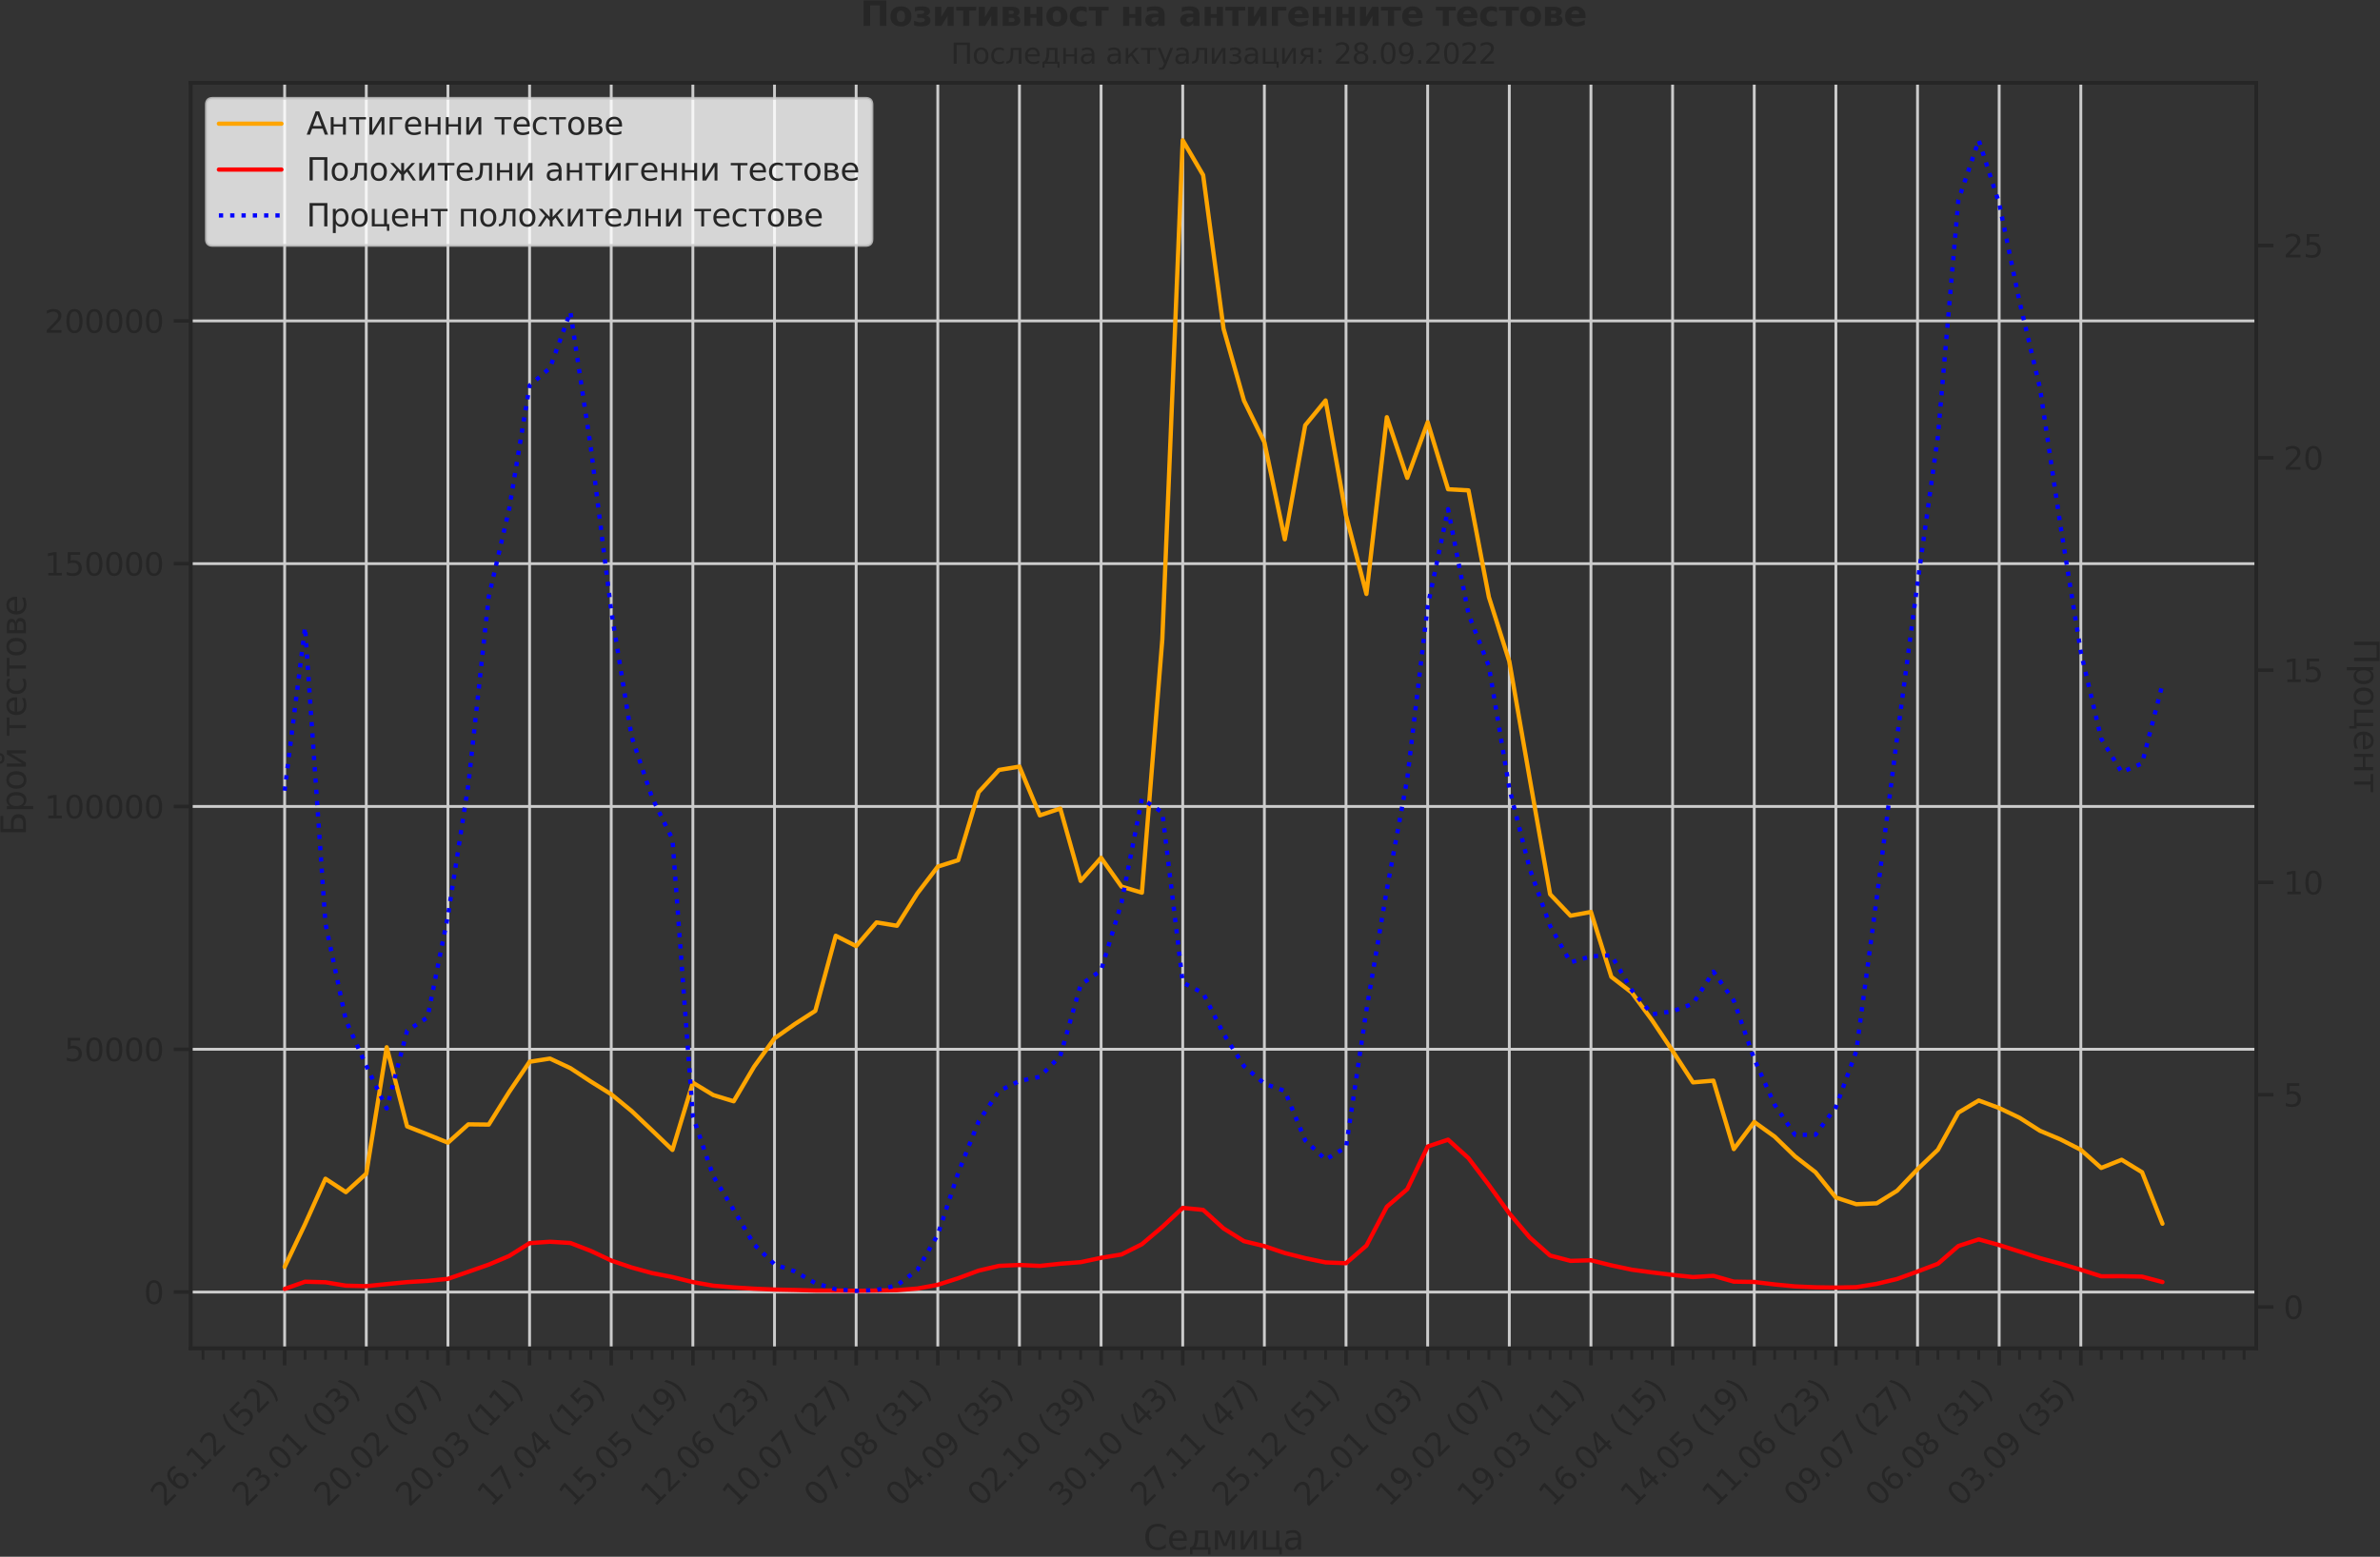 <?xml version="1.0" encoding="utf-8" standalone="no"?>
<!DOCTYPE svg PUBLIC "-//W3C//DTD SVG 1.1//EN"
  "http://www.w3.org/Graphics/SVG/1.1/DTD/svg11.dtd">
<svg xmlns:xlink="http://www.w3.org/1999/xlink" width="837.284pt" height="547.831pt" viewBox="0 0 837.284 547.831" xmlns="http://www.w3.org/2000/svg" version="1.1">
 <rect x="0" y="0" width="837.284" height="547.831" fill="#333333" stroke="none"/>
 <defs>
  <style type="text/css">*{stroke-linejoin: round; stroke-linecap: butt}</style>
 </defs>
 <g id="figure_1">
  <g id="patch_1">
   <path d="M 0 547.831 
L 837.284 547.831 
L 837.284 0 
L 0 0 
L 0 547.831 
z
" style="fill: none"/>
  </g>
  <g id="axes_1">
   <g id="patch_2">
    <path d="M 67.106 474.483 
L 793.786 474.483 
L 793.786 29.118 
L 67.106 29.118 
L 67.106 474.483 
z
" style="fill: none"/>
   </g>
   <g id="matplotlib.axis_1">
    <g id="xtick_1">
     <g id="line2d_1">
      <path d="M 100.137 474.483 
L 100.137 29.118 
" clip-path="url(#pf729b51f3a)" style="fill: none; stroke: #cccccc; stroke-linecap: round"/>
     </g>
     <g id="line2d_2">
      <defs>
       <path id="m5bf5b159ba" d="M 0 0 
L 0 6 
" style="stroke: #262626; stroke-width: 1.25"/>
      </defs>
      <g>
       <use xlink:href="#m5bf5b159ba" x="100.137" y="474.483" style="fill: #262626; stroke: #262626; stroke-width: 1.25"/>
      </g>
     </g>
     <g id="text_1">
      <!-- 26.12 (52) -->
      <g style="fill: #262626" transform="translate(57.813 530.6)rotate(-45)scale(0.11 -0.11)">
       <defs>
        <path id="DejaVuSans-32" d="M 1228 531 
L 3431 531 
L 3431 0 
L 469 0 
L 469 531 
Q 828 903 1448 1529 
Q 2069 2156 2228 2338 
Q 2531 2678 2651 2914 
Q 2772 3150 2772 3378 
Q 2772 3750 2511 3984 
Q 2250 4219 1831 4219 
Q 1534 4219 1204 4116 
Q 875 4013 500 3803 
L 500 4441 
Q 881 4594 1212 4672 
Q 1544 4750 1819 4750 
Q 2544 4750 2975 4387 
Q 3406 4025 3406 3419 
Q 3406 3131 3298 2873 
Q 3191 2616 2906 2266 
Q 2828 2175 2409 1742 
Q 1991 1309 1228 531 
z
" transform="scale(0.016)"/>
        <path id="DejaVuSans-36" d="M 2113 2584 
Q 1688 2584 1439 2293 
Q 1191 2003 1191 1497 
Q 1191 994 1439 701 
Q 1688 409 2113 409 
Q 2538 409 2786 701 
Q 3034 994 3034 1497 
Q 3034 2003 2786 2293 
Q 2538 2584 2113 2584 
z
M 3366 4563 
L 3366 3988 
Q 3128 4100 2886 4159 
Q 2644 4219 2406 4219 
Q 1781 4219 1451 3797 
Q 1122 3375 1075 2522 
Q 1259 2794 1537 2939 
Q 1816 3084 2150 3084 
Q 2853 3084 3261 2657 
Q 3669 2231 3669 1497 
Q 3669 778 3244 343 
Q 2819 -91 2113 -91 
Q 1303 -91 875 529 
Q 447 1150 447 2328 
Q 447 3434 972 4092 
Q 1497 4750 2381 4750 
Q 2619 4750 2861 4703 
Q 3103 4656 3366 4563 
z
" transform="scale(0.016)"/>
        <path id="DejaVuSans-2e" d="M 684 794 
L 1344 794 
L 1344 0 
L 684 0 
L 684 794 
z
" transform="scale(0.016)"/>
        <path id="DejaVuSans-31" d="M 794 531 
L 1825 531 
L 1825 4091 
L 703 3866 
L 703 4441 
L 1819 4666 
L 2450 4666 
L 2450 531 
L 3481 531 
L 3481 0 
L 794 0 
L 794 531 
z
" transform="scale(0.016)"/>
        <path id="DejaVuSans-20" transform="scale(0.016)"/>
        <path id="DejaVuSans-28" d="M 1984 4856 
Q 1566 4138 1362 3434 
Q 1159 2731 1159 2009 
Q 1159 1288 1364 580 
Q 1569 -128 1984 -844 
L 1484 -844 
Q 1016 -109 783 600 
Q 550 1309 550 2009 
Q 550 2706 781 3412 
Q 1013 4119 1484 4856 
L 1984 4856 
z
" transform="scale(0.016)"/>
        <path id="DejaVuSans-35" d="M 691 4666 
L 3169 4666 
L 3169 4134 
L 1269 4134 
L 1269 2991 
Q 1406 3038 1543 3061 
Q 1681 3084 1819 3084 
Q 2600 3084 3056 2656 
Q 3513 2228 3513 1497 
Q 3513 744 3044 326 
Q 2575 -91 1722 -91 
Q 1428 -91 1123 -41 
Q 819 9 494 109 
L 494 744 
Q 775 591 1075 516 
Q 1375 441 1709 441 
Q 2250 441 2565 725 
Q 2881 1009 2881 1497 
Q 2881 1984 2565 2268 
Q 2250 2553 1709 2553 
Q 1456 2553 1204 2497 
Q 953 2441 691 2322 
L 691 4666 
z
" transform="scale(0.016)"/>
        <path id="DejaVuSans-29" d="M 513 4856 
L 1013 4856 
Q 1481 4119 1714 3412 
Q 1947 2706 1947 2009 
Q 1947 1309 1714 600 
Q 1481 -109 1013 -844 
L 513 -844 
Q 928 -128 1133 580 
Q 1338 1288 1338 2009 
Q 1338 2731 1133 3434 
Q 928 4138 513 4856 
z
" transform="scale(0.016)"/>
       </defs>
       <use xlink:href="#DejaVuSans-32"/>
       <use xlink:href="#DejaVuSans-36" x="63.623"/>
       <use xlink:href="#DejaVuSans-2e" x="127.246"/>
       <use xlink:href="#DejaVuSans-31" x="159.033"/>
       <use xlink:href="#DejaVuSans-32" x="222.656"/>
       <use xlink:href="#DejaVuSans-20" x="286.279"/>
       <use xlink:href="#DejaVuSans-28" x="318.066"/>
       <use xlink:href="#DejaVuSans-35" x="357.08"/>
       <use xlink:href="#DejaVuSans-32" x="420.703"/>
       <use xlink:href="#DejaVuSans-29" x="484.326"/>
      </g>
     </g>
    </g>
    <g id="xtick_2">
     <g id="line2d_3">
      <path d="M 128.86 474.483 
L 128.86 29.118 
" clip-path="url(#pf729b51f3a)" style="fill: none; stroke: #cccccc; stroke-linecap: round"/>
     </g>
     <g id="line2d_4">
      <g>
       <use xlink:href="#m5bf5b159ba" x="128.86" y="474.483" style="fill: #262626; stroke: #262626; stroke-width: 1.25"/>
      </g>
     </g>
     <g id="text_2">
      <!-- 23.01 (03) -->
      <g style="fill: #262626" transform="translate(86.535 530.6)rotate(-45)scale(0.11 -0.11)">
       <defs>
        <path id="DejaVuSans-33" d="M 2597 2516 
Q 3050 2419 3304 2112 
Q 3559 1806 3559 1356 
Q 3559 666 3084 287 
Q 2609 -91 1734 -91 
Q 1441 -91 1130 -33 
Q 819 25 488 141 
L 488 750 
Q 750 597 1062 519 
Q 1375 441 1716 441 
Q 2309 441 2620 675 
Q 2931 909 2931 1356 
Q 2931 1769 2642 2001 
Q 2353 2234 1838 2234 
L 1294 2234 
L 1294 2753 
L 1863 2753 
Q 2328 2753 2575 2939 
Q 2822 3125 2822 3475 
Q 2822 3834 2567 4026 
Q 2313 4219 1838 4219 
Q 1578 4219 1281 4162 
Q 984 4106 628 3988 
L 628 4550 
Q 988 4650 1302 4700 
Q 1616 4750 1894 4750 
Q 2613 4750 3031 4423 
Q 3450 4097 3450 3541 
Q 3450 3153 3228 2886 
Q 3006 2619 2597 2516 
z
" transform="scale(0.016)"/>
        <path id="DejaVuSans-30" d="M 2034 4250 
Q 1547 4250 1301 3770 
Q 1056 3291 1056 2328 
Q 1056 1369 1301 889 
Q 1547 409 2034 409 
Q 2525 409 2770 889 
Q 3016 1369 3016 2328 
Q 3016 3291 2770 3770 
Q 2525 4250 2034 4250 
z
M 2034 4750 
Q 2819 4750 3233 4129 
Q 3647 3509 3647 2328 
Q 3647 1150 3233 529 
Q 2819 -91 2034 -91 
Q 1250 -91 836 529 
Q 422 1150 422 2328 
Q 422 3509 836 4129 
Q 1250 4750 2034 4750 
z
" transform="scale(0.016)"/>
       </defs>
       <use xlink:href="#DejaVuSans-32"/>
       <use xlink:href="#DejaVuSans-33" x="63.623"/>
       <use xlink:href="#DejaVuSans-2e" x="127.246"/>
       <use xlink:href="#DejaVuSans-30" x="159.033"/>
       <use xlink:href="#DejaVuSans-31" x="222.656"/>
       <use xlink:href="#DejaVuSans-20" x="286.279"/>
       <use xlink:href="#DejaVuSans-28" x="318.066"/>
       <use xlink:href="#DejaVuSans-30" x="357.08"/>
       <use xlink:href="#DejaVuSans-33" x="420.703"/>
       <use xlink:href="#DejaVuSans-29" x="484.326"/>
      </g>
     </g>
    </g>
    <g id="xtick_3">
     <g id="line2d_5">
      <path d="M 157.582 474.483 
L 157.582 29.118 
" clip-path="url(#pf729b51f3a)" style="fill: none; stroke: #cccccc; stroke-linecap: round"/>
     </g>
     <g id="line2d_6">
      <g>
       <use xlink:href="#m5bf5b159ba" x="157.582" y="474.483" style="fill: #262626; stroke: #262626; stroke-width: 1.25"/>
      </g>
     </g>
     <g id="text_3">
      <!-- 20.02 (07) -->
      <g style="fill: #262626" transform="translate(115.258 530.6)rotate(-45)scale(0.11 -0.11)">
       <defs>
        <path id="DejaVuSans-37" d="M 525 4666 
L 3525 4666 
L 3525 4397 
L 1831 0 
L 1172 0 
L 2766 4134 
L 525 4134 
L 525 4666 
z
" transform="scale(0.016)"/>
       </defs>
       <use xlink:href="#DejaVuSans-32"/>
       <use xlink:href="#DejaVuSans-30" x="63.623"/>
       <use xlink:href="#DejaVuSans-2e" x="127.246"/>
       <use xlink:href="#DejaVuSans-30" x="159.033"/>
       <use xlink:href="#DejaVuSans-32" x="222.656"/>
       <use xlink:href="#DejaVuSans-20" x="286.279"/>
       <use xlink:href="#DejaVuSans-28" x="318.066"/>
       <use xlink:href="#DejaVuSans-30" x="357.08"/>
       <use xlink:href="#DejaVuSans-37" x="420.703"/>
       <use xlink:href="#DejaVuSans-29" x="484.326"/>
      </g>
     </g>
    </g>
    <g id="xtick_4">
     <g id="line2d_7">
      <path d="M 186.305 474.483 
L 186.305 29.118 
" clip-path="url(#pf729b51f3a)" style="fill: none; stroke: #cccccc; stroke-linecap: round"/>
     </g>
     <g id="line2d_8">
      <g>
       <use xlink:href="#m5bf5b159ba" x="186.305" y="474.483" style="fill: #262626; stroke: #262626; stroke-width: 1.25"/>
      </g>
     </g>
     <g id="text_4">
      <!-- 20.03 (11) -->
      <g style="fill: #262626" transform="translate(143.981 530.6)rotate(-45)scale(0.11 -0.11)">
       <use xlink:href="#DejaVuSans-32"/>
       <use xlink:href="#DejaVuSans-30" x="63.623"/>
       <use xlink:href="#DejaVuSans-2e" x="127.246"/>
       <use xlink:href="#DejaVuSans-30" x="159.033"/>
       <use xlink:href="#DejaVuSans-33" x="222.656"/>
       <use xlink:href="#DejaVuSans-20" x="286.279"/>
       <use xlink:href="#DejaVuSans-28" x="318.066"/>
       <use xlink:href="#DejaVuSans-31" x="357.08"/>
       <use xlink:href="#DejaVuSans-31" x="420.703"/>
       <use xlink:href="#DejaVuSans-29" x="484.326"/>
      </g>
     </g>
    </g>
    <g id="xtick_5">
     <g id="line2d_9">
      <path d="M 215.027 474.483 
L 215.027 29.118 
" clip-path="url(#pf729b51f3a)" style="fill: none; stroke: #cccccc; stroke-linecap: round"/>
     </g>
     <g id="line2d_10">
      <g>
       <use xlink:href="#m5bf5b159ba" x="215.027" y="474.483" style="fill: #262626; stroke: #262626; stroke-width: 1.25"/>
      </g>
     </g>
     <g id="text_5">
      <!-- 17.04 (15) -->
      <g style="fill: #262626" transform="translate(172.703 530.6)rotate(-45)scale(0.11 -0.11)">
       <defs>
        <path id="DejaVuSans-34" d="M 2419 4116 
L 825 1625 
L 2419 1625 
L 2419 4116 
z
M 2253 4666 
L 3047 4666 
L 3047 1625 
L 3713 1625 
L 3713 1100 
L 3047 1100 
L 3047 0 
L 2419 0 
L 2419 1100 
L 313 1100 
L 313 1709 
L 2253 4666 
z
" transform="scale(0.016)"/>
       </defs>
       <use xlink:href="#DejaVuSans-31"/>
       <use xlink:href="#DejaVuSans-37" x="63.623"/>
       <use xlink:href="#DejaVuSans-2e" x="127.246"/>
       <use xlink:href="#DejaVuSans-30" x="159.033"/>
       <use xlink:href="#DejaVuSans-34" x="222.656"/>
       <use xlink:href="#DejaVuSans-20" x="286.279"/>
       <use xlink:href="#DejaVuSans-28" x="318.066"/>
       <use xlink:href="#DejaVuSans-31" x="357.08"/>
       <use xlink:href="#DejaVuSans-35" x="420.703"/>
       <use xlink:href="#DejaVuSans-29" x="484.326"/>
      </g>
     </g>
    </g>
    <g id="xtick_6">
     <g id="line2d_11">
      <path d="M 243.75 474.483 
L 243.75 29.118 
" clip-path="url(#pf729b51f3a)" style="fill: none; stroke: #cccccc; stroke-linecap: round"/>
     </g>
     <g id="line2d_12">
      <g>
       <use xlink:href="#m5bf5b159ba" x="243.75" y="474.483" style="fill: #262626; stroke: #262626; stroke-width: 1.25"/>
      </g>
     </g>
     <g id="text_6">
      <!-- 15.05 (19) -->
      <g style="fill: #262626" transform="translate(201.426 530.6)rotate(-45)scale(0.11 -0.11)">
       <defs>
        <path id="DejaVuSans-39" d="M 703 97 
L 703 672 
Q 941 559 1184 500 
Q 1428 441 1663 441 
Q 2288 441 2617 861 
Q 2947 1281 2994 2138 
Q 2813 1869 2534 1725 
Q 2256 1581 1919 1581 
Q 1219 1581 811 2004 
Q 403 2428 403 3163 
Q 403 3881 828 4315 
Q 1253 4750 1959 4750 
Q 2769 4750 3195 4129 
Q 3622 3509 3622 2328 
Q 3622 1225 3098 567 
Q 2575 -91 1691 -91 
Q 1453 -91 1209 -44 
Q 966 3 703 97 
z
M 1959 2075 
Q 2384 2075 2632 2365 
Q 2881 2656 2881 3163 
Q 2881 3666 2632 3958 
Q 2384 4250 1959 4250 
Q 1534 4250 1286 3958 
Q 1038 3666 1038 3163 
Q 1038 2656 1286 2365 
Q 1534 2075 1959 2075 
z
" transform="scale(0.016)"/>
       </defs>
       <use xlink:href="#DejaVuSans-31"/>
       <use xlink:href="#DejaVuSans-35" x="63.623"/>
       <use xlink:href="#DejaVuSans-2e" x="127.246"/>
       <use xlink:href="#DejaVuSans-30" x="159.033"/>
       <use xlink:href="#DejaVuSans-35" x="222.656"/>
       <use xlink:href="#DejaVuSans-20" x="286.279"/>
       <use xlink:href="#DejaVuSans-28" x="318.066"/>
       <use xlink:href="#DejaVuSans-31" x="357.08"/>
       <use xlink:href="#DejaVuSans-39" x="420.703"/>
       <use xlink:href="#DejaVuSans-29" x="484.326"/>
      </g>
     </g>
    </g>
    <g id="xtick_7">
     <g id="line2d_13">
      <path d="M 272.472 474.483 
L 272.472 29.118 
" clip-path="url(#pf729b51f3a)" style="fill: none; stroke: #cccccc; stroke-linecap: round"/>
     </g>
     <g id="line2d_14">
      <g>
       <use xlink:href="#m5bf5b159ba" x="272.472" y="474.483" style="fill: #262626; stroke: #262626; stroke-width: 1.25"/>
      </g>
     </g>
     <g id="text_7">
      <!-- 12.06 (23) -->
      <g style="fill: #262626" transform="translate(230.148 530.6)rotate(-45)scale(0.11 -0.11)">
       <use xlink:href="#DejaVuSans-31"/>
       <use xlink:href="#DejaVuSans-32" x="63.623"/>
       <use xlink:href="#DejaVuSans-2e" x="127.246"/>
       <use xlink:href="#DejaVuSans-30" x="159.033"/>
       <use xlink:href="#DejaVuSans-36" x="222.656"/>
       <use xlink:href="#DejaVuSans-20" x="286.279"/>
       <use xlink:href="#DejaVuSans-28" x="318.066"/>
       <use xlink:href="#DejaVuSans-32" x="357.08"/>
       <use xlink:href="#DejaVuSans-33" x="420.703"/>
       <use xlink:href="#DejaVuSans-29" x="484.326"/>
      </g>
     </g>
    </g>
    <g id="xtick_8">
     <g id="line2d_15">
      <path d="M 301.195 474.483 
L 301.195 29.118 
" clip-path="url(#pf729b51f3a)" style="fill: none; stroke: #cccccc; stroke-linecap: round"/>
     </g>
     <g id="line2d_16">
      <g>
       <use xlink:href="#m5bf5b159ba" x="301.195" y="474.483" style="fill: #262626; stroke: #262626; stroke-width: 1.25"/>
      </g>
     </g>
     <g id="text_8">
      <!-- 10.07 (27) -->
      <g style="fill: #262626" transform="translate(258.871 530.6)rotate(-45)scale(0.11 -0.11)">
       <use xlink:href="#DejaVuSans-31"/>
       <use xlink:href="#DejaVuSans-30" x="63.623"/>
       <use xlink:href="#DejaVuSans-2e" x="127.246"/>
       <use xlink:href="#DejaVuSans-30" x="159.033"/>
       <use xlink:href="#DejaVuSans-37" x="222.656"/>
       <use xlink:href="#DejaVuSans-20" x="286.279"/>
       <use xlink:href="#DejaVuSans-28" x="318.066"/>
       <use xlink:href="#DejaVuSans-32" x="357.08"/>
       <use xlink:href="#DejaVuSans-37" x="420.703"/>
       <use xlink:href="#DejaVuSans-29" x="484.326"/>
      </g>
     </g>
    </g>
    <g id="xtick_9">
     <g id="line2d_17">
      <path d="M 329.917 474.483 
L 329.917 29.118 
" clip-path="url(#pf729b51f3a)" style="fill: none; stroke: #cccccc; stroke-linecap: round"/>
     </g>
     <g id="line2d_18">
      <g>
       <use xlink:href="#m5bf5b159ba" x="329.917" y="474.483" style="fill: #262626; stroke: #262626; stroke-width: 1.25"/>
      </g>
     </g>
     <g id="text_9">
      <!-- 07.08 (31) -->
      <g style="fill: #262626" transform="translate(287.593 530.6)rotate(-45)scale(0.11 -0.11)">
       <defs>
        <path id="DejaVuSans-38" d="M 2034 2216 
Q 1584 2216 1326 1975 
Q 1069 1734 1069 1313 
Q 1069 891 1326 650 
Q 1584 409 2034 409 
Q 2484 409 2743 651 
Q 3003 894 3003 1313 
Q 3003 1734 2745 1975 
Q 2488 2216 2034 2216 
z
M 1403 2484 
Q 997 2584 770 2862 
Q 544 3141 544 3541 
Q 544 4100 942 4425 
Q 1341 4750 2034 4750 
Q 2731 4750 3128 4425 
Q 3525 4100 3525 3541 
Q 3525 3141 3298 2862 
Q 3072 2584 2669 2484 
Q 3125 2378 3379 2068 
Q 3634 1759 3634 1313 
Q 3634 634 3220 271 
Q 2806 -91 2034 -91 
Q 1263 -91 848 271 
Q 434 634 434 1313 
Q 434 1759 690 2068 
Q 947 2378 1403 2484 
z
M 1172 3481 
Q 1172 3119 1398 2916 
Q 1625 2713 2034 2713 
Q 2441 2713 2670 2916 
Q 2900 3119 2900 3481 
Q 2900 3844 2670 4047 
Q 2441 4250 2034 4250 
Q 1625 4250 1398 4047 
Q 1172 3844 1172 3481 
z
" transform="scale(0.016)"/>
       </defs>
       <use xlink:href="#DejaVuSans-30"/>
       <use xlink:href="#DejaVuSans-37" x="63.623"/>
       <use xlink:href="#DejaVuSans-2e" x="127.246"/>
       <use xlink:href="#DejaVuSans-30" x="159.033"/>
       <use xlink:href="#DejaVuSans-38" x="222.656"/>
       <use xlink:href="#DejaVuSans-20" x="286.279"/>
       <use xlink:href="#DejaVuSans-28" x="318.066"/>
       <use xlink:href="#DejaVuSans-33" x="357.08"/>
       <use xlink:href="#DejaVuSans-31" x="420.703"/>
       <use xlink:href="#DejaVuSans-29" x="484.326"/>
      </g>
     </g>
    </g>
    <g id="xtick_10">
     <g id="line2d_19">
      <path d="M 358.64 474.483 
L 358.64 29.118 
" clip-path="url(#pf729b51f3a)" style="fill: none; stroke: #cccccc; stroke-linecap: round"/>
     </g>
     <g id="line2d_20">
      <g>
       <use xlink:href="#m5bf5b159ba" x="358.64" y="474.483" style="fill: #262626; stroke: #262626; stroke-width: 1.25"/>
      </g>
     </g>
     <g id="text_10">
      <!-- 04.09 (35) -->
      <g style="fill: #262626" transform="translate(316.316 530.6)rotate(-45)scale(0.11 -0.11)">
       <use xlink:href="#DejaVuSans-30"/>
       <use xlink:href="#DejaVuSans-34" x="63.623"/>
       <use xlink:href="#DejaVuSans-2e" x="127.246"/>
       <use xlink:href="#DejaVuSans-30" x="159.033"/>
       <use xlink:href="#DejaVuSans-39" x="222.656"/>
       <use xlink:href="#DejaVuSans-20" x="286.279"/>
       <use xlink:href="#DejaVuSans-28" x="318.066"/>
       <use xlink:href="#DejaVuSans-33" x="357.08"/>
       <use xlink:href="#DejaVuSans-35" x="420.703"/>
       <use xlink:href="#DejaVuSans-29" x="484.326"/>
      </g>
     </g>
    </g>
    <g id="xtick_11">
     <g id="line2d_21">
      <path d="M 387.362 474.483 
L 387.362 29.118 
" clip-path="url(#pf729b51f3a)" style="fill: none; stroke: #cccccc; stroke-linecap: round"/>
     </g>
     <g id="line2d_22">
      <g>
       <use xlink:href="#m5bf5b159ba" x="387.362" y="474.483" style="fill: #262626; stroke: #262626; stroke-width: 1.25"/>
      </g>
     </g>
     <g id="text_11">
      <!-- 02.10 (39) -->
      <g style="fill: #262626" transform="translate(345.038 530.6)rotate(-45)scale(0.11 -0.11)">
       <use xlink:href="#DejaVuSans-30"/>
       <use xlink:href="#DejaVuSans-32" x="63.623"/>
       <use xlink:href="#DejaVuSans-2e" x="127.246"/>
       <use xlink:href="#DejaVuSans-31" x="159.033"/>
       <use xlink:href="#DejaVuSans-30" x="222.656"/>
       <use xlink:href="#DejaVuSans-20" x="286.279"/>
       <use xlink:href="#DejaVuSans-28" x="318.066"/>
       <use xlink:href="#DejaVuSans-33" x="357.08"/>
       <use xlink:href="#DejaVuSans-39" x="420.703"/>
       <use xlink:href="#DejaVuSans-29" x="484.326"/>
      </g>
     </g>
    </g>
    <g id="xtick_12">
     <g id="line2d_23">
      <path d="M 416.085 474.483 
L 416.085 29.118 
" clip-path="url(#pf729b51f3a)" style="fill: none; stroke: #cccccc; stroke-linecap: round"/>
     </g>
     <g id="line2d_24">
      <g>
       <use xlink:href="#m5bf5b159ba" x="416.085" y="474.483" style="fill: #262626; stroke: #262626; stroke-width: 1.25"/>
      </g>
     </g>
     <g id="text_12">
      <!-- 30.10 (43) -->
      <g style="fill: #262626" transform="translate(373.761 530.6)rotate(-45)scale(0.11 -0.11)">
       <use xlink:href="#DejaVuSans-33"/>
       <use xlink:href="#DejaVuSans-30" x="63.623"/>
       <use xlink:href="#DejaVuSans-2e" x="127.246"/>
       <use xlink:href="#DejaVuSans-31" x="159.033"/>
       <use xlink:href="#DejaVuSans-30" x="222.656"/>
       <use xlink:href="#DejaVuSans-20" x="286.279"/>
       <use xlink:href="#DejaVuSans-28" x="318.066"/>
       <use xlink:href="#DejaVuSans-34" x="357.08"/>
       <use xlink:href="#DejaVuSans-33" x="420.703"/>
       <use xlink:href="#DejaVuSans-29" x="484.326"/>
      </g>
     </g>
    </g>
    <g id="xtick_13">
     <g id="line2d_25">
      <path d="M 444.808 474.483 
L 444.808 29.118 
" clip-path="url(#pf729b51f3a)" style="fill: none; stroke: #cccccc; stroke-linecap: round"/>
     </g>
     <g id="line2d_26">
      <g>
       <use xlink:href="#m5bf5b159ba" x="444.808" y="474.483" style="fill: #262626; stroke: #262626; stroke-width: 1.25"/>
      </g>
     </g>
     <g id="text_13">
      <!-- 27.11 (47) -->
      <g style="fill: #262626" transform="translate(402.483 530.6)rotate(-45)scale(0.11 -0.11)">
       <use xlink:href="#DejaVuSans-32"/>
       <use xlink:href="#DejaVuSans-37" x="63.623"/>
       <use xlink:href="#DejaVuSans-2e" x="127.246"/>
       <use xlink:href="#DejaVuSans-31" x="159.033"/>
       <use xlink:href="#DejaVuSans-31" x="222.656"/>
       <use xlink:href="#DejaVuSans-20" x="286.279"/>
       <use xlink:href="#DejaVuSans-28" x="318.066"/>
       <use xlink:href="#DejaVuSans-34" x="357.08"/>
       <use xlink:href="#DejaVuSans-37" x="420.703"/>
       <use xlink:href="#DejaVuSans-29" x="484.326"/>
      </g>
     </g>
    </g>
    <g id="xtick_14">
     <g id="line2d_27">
      <path d="M 473.53 474.483 
L 473.53 29.118 
" clip-path="url(#pf729b51f3a)" style="fill: none; stroke: #cccccc; stroke-linecap: round"/>
     </g>
     <g id="line2d_28">
      <g>
       <use xlink:href="#m5bf5b159ba" x="473.53" y="474.483" style="fill: #262626; stroke: #262626; stroke-width: 1.25"/>
      </g>
     </g>
     <g id="text_14">
      <!-- 25.12 (51) -->
      <g style="fill: #262626" transform="translate(431.206 530.6)rotate(-45)scale(0.11 -0.11)">
       <use xlink:href="#DejaVuSans-32"/>
       <use xlink:href="#DejaVuSans-35" x="63.623"/>
       <use xlink:href="#DejaVuSans-2e" x="127.246"/>
       <use xlink:href="#DejaVuSans-31" x="159.033"/>
       <use xlink:href="#DejaVuSans-32" x="222.656"/>
       <use xlink:href="#DejaVuSans-20" x="286.279"/>
       <use xlink:href="#DejaVuSans-28" x="318.066"/>
       <use xlink:href="#DejaVuSans-35" x="357.08"/>
       <use xlink:href="#DejaVuSans-31" x="420.703"/>
       <use xlink:href="#DejaVuSans-29" x="484.326"/>
      </g>
     </g>
    </g>
    <g id="xtick_15">
     <g id="line2d_29">
      <path d="M 502.253 474.483 
L 502.253 29.118 
" clip-path="url(#pf729b51f3a)" style="fill: none; stroke: #cccccc; stroke-linecap: round"/>
     </g>
     <g id="line2d_30">
      <g>
       <use xlink:href="#m5bf5b159ba" x="502.253" y="474.483" style="fill: #262626; stroke: #262626; stroke-width: 1.25"/>
      </g>
     </g>
     <g id="text_15">
      <!-- 22.01 (03) -->
      <g style="fill: #262626" transform="translate(459.928 530.6)rotate(-45)scale(0.11 -0.11)">
       <use xlink:href="#DejaVuSans-32"/>
       <use xlink:href="#DejaVuSans-32" x="63.623"/>
       <use xlink:href="#DejaVuSans-2e" x="127.246"/>
       <use xlink:href="#DejaVuSans-30" x="159.033"/>
       <use xlink:href="#DejaVuSans-31" x="222.656"/>
       <use xlink:href="#DejaVuSans-20" x="286.279"/>
       <use xlink:href="#DejaVuSans-28" x="318.066"/>
       <use xlink:href="#DejaVuSans-30" x="357.08"/>
       <use xlink:href="#DejaVuSans-33" x="420.703"/>
       <use xlink:href="#DejaVuSans-29" x="484.326"/>
      </g>
     </g>
    </g>
    <g id="xtick_16">
     <g id="line2d_31">
      <path d="M 530.975 474.483 
L 530.975 29.118 
" clip-path="url(#pf729b51f3a)" style="fill: none; stroke: #cccccc; stroke-linecap: round"/>
     </g>
     <g id="line2d_32">
      <g>
       <use xlink:href="#m5bf5b159ba" x="530.975" y="474.483" style="fill: #262626; stroke: #262626; stroke-width: 1.25"/>
      </g>
     </g>
     <g id="text_16">
      <!-- 19.02 (07) -->
      <g style="fill: #262626" transform="translate(488.651 530.6)rotate(-45)scale(0.11 -0.11)">
       <use xlink:href="#DejaVuSans-31"/>
       <use xlink:href="#DejaVuSans-39" x="63.623"/>
       <use xlink:href="#DejaVuSans-2e" x="127.246"/>
       <use xlink:href="#DejaVuSans-30" x="159.033"/>
       <use xlink:href="#DejaVuSans-32" x="222.656"/>
       <use xlink:href="#DejaVuSans-20" x="286.279"/>
       <use xlink:href="#DejaVuSans-28" x="318.066"/>
       <use xlink:href="#DejaVuSans-30" x="357.08"/>
       <use xlink:href="#DejaVuSans-37" x="420.703"/>
       <use xlink:href="#DejaVuSans-29" x="484.326"/>
      </g>
     </g>
    </g>
    <g id="xtick_17">
     <g id="line2d_33">
      <path d="M 559.698 474.483 
L 559.698 29.118 
" clip-path="url(#pf729b51f3a)" style="fill: none; stroke: #cccccc; stroke-linecap: round"/>
     </g>
     <g id="line2d_34">
      <g>
       <use xlink:href="#m5bf5b159ba" x="559.698" y="474.483" style="fill: #262626; stroke: #262626; stroke-width: 1.25"/>
      </g>
     </g>
     <g id="text_17">
      <!-- 19.03 (11) -->
      <g style="fill: #262626" transform="translate(517.373 530.6)rotate(-45)scale(0.11 -0.11)">
       <use xlink:href="#DejaVuSans-31"/>
       <use xlink:href="#DejaVuSans-39" x="63.623"/>
       <use xlink:href="#DejaVuSans-2e" x="127.246"/>
       <use xlink:href="#DejaVuSans-30" x="159.033"/>
       <use xlink:href="#DejaVuSans-33" x="222.656"/>
       <use xlink:href="#DejaVuSans-20" x="286.279"/>
       <use xlink:href="#DejaVuSans-28" x="318.066"/>
       <use xlink:href="#DejaVuSans-31" x="357.08"/>
       <use xlink:href="#DejaVuSans-31" x="420.703"/>
       <use xlink:href="#DejaVuSans-29" x="484.326"/>
      </g>
     </g>
    </g>
    <g id="xtick_18">
     <g id="line2d_35">
      <path d="M 588.42 474.483 
L 588.42 29.118 
" clip-path="url(#pf729b51f3a)" style="fill: none; stroke: #cccccc; stroke-linecap: round"/>
     </g>
     <g id="line2d_36">
      <g>
       <use xlink:href="#m5bf5b159ba" x="588.42" y="474.483" style="fill: #262626; stroke: #262626; stroke-width: 1.25"/>
      </g>
     </g>
     <g id="text_18">
      <!-- 16.04 (15) -->
      <g style="fill: #262626" transform="translate(546.096 530.6)rotate(-45)scale(0.11 -0.11)">
       <use xlink:href="#DejaVuSans-31"/>
       <use xlink:href="#DejaVuSans-36" x="63.623"/>
       <use xlink:href="#DejaVuSans-2e" x="127.246"/>
       <use xlink:href="#DejaVuSans-30" x="159.033"/>
       <use xlink:href="#DejaVuSans-34" x="222.656"/>
       <use xlink:href="#DejaVuSans-20" x="286.279"/>
       <use xlink:href="#DejaVuSans-28" x="318.066"/>
       <use xlink:href="#DejaVuSans-31" x="357.08"/>
       <use xlink:href="#DejaVuSans-35" x="420.703"/>
       <use xlink:href="#DejaVuSans-29" x="484.326"/>
      </g>
     </g>
    </g>
    <g id="xtick_19">
     <g id="line2d_37">
      <path d="M 617.143 474.483 
L 617.143 29.118 
" clip-path="url(#pf729b51f3a)" style="fill: none; stroke: #cccccc; stroke-linecap: round"/>
     </g>
     <g id="line2d_38">
      <g>
       <use xlink:href="#m5bf5b159ba" x="617.143" y="474.483" style="fill: #262626; stroke: #262626; stroke-width: 1.25"/>
      </g>
     </g>
     <g id="text_19">
      <!-- 14.05 (19) -->
      <g style="fill: #262626" transform="translate(574.818 530.6)rotate(-45)scale(0.11 -0.11)">
       <use xlink:href="#DejaVuSans-31"/>
       <use xlink:href="#DejaVuSans-34" x="63.623"/>
       <use xlink:href="#DejaVuSans-2e" x="127.246"/>
       <use xlink:href="#DejaVuSans-30" x="159.033"/>
       <use xlink:href="#DejaVuSans-35" x="222.656"/>
       <use xlink:href="#DejaVuSans-20" x="286.279"/>
       <use xlink:href="#DejaVuSans-28" x="318.066"/>
       <use xlink:href="#DejaVuSans-31" x="357.08"/>
       <use xlink:href="#DejaVuSans-39" x="420.703"/>
       <use xlink:href="#DejaVuSans-29" x="484.326"/>
      </g>
     </g>
    </g>
    <g id="xtick_20">
     <g id="line2d_39">
      <path d="M 645.865 474.483 
L 645.865 29.118 
" clip-path="url(#pf729b51f3a)" style="fill: none; stroke: #cccccc; stroke-linecap: round"/>
     </g>
     <g id="line2d_40">
      <g>
       <use xlink:href="#m5bf5b159ba" x="645.865" y="474.483" style="fill: #262626; stroke: #262626; stroke-width: 1.25"/>
      </g>
     </g>
     <g id="text_20">
      <!-- 11.06 (23) -->
      <g style="fill: #262626" transform="translate(603.541 530.6)rotate(-45)scale(0.11 -0.11)">
       <use xlink:href="#DejaVuSans-31"/>
       <use xlink:href="#DejaVuSans-31" x="63.623"/>
       <use xlink:href="#DejaVuSans-2e" x="127.246"/>
       <use xlink:href="#DejaVuSans-30" x="159.033"/>
       <use xlink:href="#DejaVuSans-36" x="222.656"/>
       <use xlink:href="#DejaVuSans-20" x="286.279"/>
       <use xlink:href="#DejaVuSans-28" x="318.066"/>
       <use xlink:href="#DejaVuSans-32" x="357.08"/>
       <use xlink:href="#DejaVuSans-33" x="420.703"/>
       <use xlink:href="#DejaVuSans-29" x="484.326"/>
      </g>
     </g>
    </g>
    <g id="xtick_21">
     <g id="line2d_41">
      <path d="M 674.588 474.483 
L 674.588 29.118 
" clip-path="url(#pf729b51f3a)" style="fill: none; stroke: #cccccc; stroke-linecap: round"/>
     </g>
     <g id="line2d_42">
      <g>
       <use xlink:href="#m5bf5b159ba" x="674.588" y="474.483" style="fill: #262626; stroke: #262626; stroke-width: 1.25"/>
      </g>
     </g>
     <g id="text_21">
      <!-- 09.07 (27) -->
      <g style="fill: #262626" transform="translate(632.264 530.6)rotate(-45)scale(0.11 -0.11)">
       <use xlink:href="#DejaVuSans-30"/>
       <use xlink:href="#DejaVuSans-39" x="63.623"/>
       <use xlink:href="#DejaVuSans-2e" x="127.246"/>
       <use xlink:href="#DejaVuSans-30" x="159.033"/>
       <use xlink:href="#DejaVuSans-37" x="222.656"/>
       <use xlink:href="#DejaVuSans-20" x="286.279"/>
       <use xlink:href="#DejaVuSans-28" x="318.066"/>
       <use xlink:href="#DejaVuSans-32" x="357.08"/>
       <use xlink:href="#DejaVuSans-37" x="420.703"/>
       <use xlink:href="#DejaVuSans-29" x="484.326"/>
      </g>
     </g>
    </g>
    <g id="xtick_22">
     <g id="line2d_43">
      <path d="M 703.31 474.483 
L 703.31 29.118 
" clip-path="url(#pf729b51f3a)" style="fill: none; stroke: #cccccc; stroke-linecap: round"/>
     </g>
     <g id="line2d_44">
      <g>
       <use xlink:href="#m5bf5b159ba" x="703.31" y="474.483" style="fill: #262626; stroke: #262626; stroke-width: 1.25"/>
      </g>
     </g>
     <g id="text_22">
      <!-- 06.08 (31) -->
      <g style="fill: #262626" transform="translate(660.986 530.6)rotate(-45)scale(0.11 -0.11)">
       <use xlink:href="#DejaVuSans-30"/>
       <use xlink:href="#DejaVuSans-36" x="63.623"/>
       <use xlink:href="#DejaVuSans-2e" x="127.246"/>
       <use xlink:href="#DejaVuSans-30" x="159.033"/>
       <use xlink:href="#DejaVuSans-38" x="222.656"/>
       <use xlink:href="#DejaVuSans-20" x="286.279"/>
       <use xlink:href="#DejaVuSans-28" x="318.066"/>
       <use xlink:href="#DejaVuSans-33" x="357.08"/>
       <use xlink:href="#DejaVuSans-31" x="420.703"/>
       <use xlink:href="#DejaVuSans-29" x="484.326"/>
      </g>
     </g>
    </g>
    <g id="xtick_23">
     <g id="line2d_45">
      <path d="M 732.033 474.483 
L 732.033 29.118 
" clip-path="url(#pf729b51f3a)" style="fill: none; stroke: #cccccc; stroke-linecap: round"/>
     </g>
     <g id="line2d_46">
      <g>
       <use xlink:href="#m5bf5b159ba" x="732.033" y="474.483" style="fill: #262626; stroke: #262626; stroke-width: 1.25"/>
      </g>
     </g>
     <g id="text_23">
      <!-- 03.09 (35) -->
      <g style="fill: #262626" transform="translate(689.709 530.6)rotate(-45)scale(0.11 -0.11)">
       <use xlink:href="#DejaVuSans-30"/>
       <use xlink:href="#DejaVuSans-33" x="63.623"/>
       <use xlink:href="#DejaVuSans-2e" x="127.246"/>
       <use xlink:href="#DejaVuSans-30" x="159.033"/>
       <use xlink:href="#DejaVuSans-39" x="222.656"/>
       <use xlink:href="#DejaVuSans-20" x="286.279"/>
       <use xlink:href="#DejaVuSans-28" x="318.066"/>
       <use xlink:href="#DejaVuSans-33" x="357.08"/>
       <use xlink:href="#DejaVuSans-35" x="420.703"/>
       <use xlink:href="#DejaVuSans-29" x="484.326"/>
      </g>
     </g>
    </g>
    <g id="xtick_24">
     <g id="line2d_47">
      <defs>
       <path id="m335b0e39ad" d="M 0 0 
L 0 4 
" style="stroke: #262626"/>
      </defs>
      <g>
       <use xlink:href="#m335b0e39ad" x="71.415" y="474.483" style="fill: #262626; stroke: #262626"/>
      </g>
     </g>
    </g>
    <g id="xtick_25">
     <g id="line2d_48">
      <g>
       <use xlink:href="#m335b0e39ad" x="78.595" y="474.483" style="fill: #262626; stroke: #262626"/>
      </g>
     </g>
    </g>
    <g id="xtick_26">
     <g id="line2d_49">
      <g>
       <use xlink:href="#m335b0e39ad" x="85.776" y="474.483" style="fill: #262626; stroke: #262626"/>
      </g>
     </g>
    </g>
    <g id="xtick_27">
     <g id="line2d_50">
      <g>
       <use xlink:href="#m335b0e39ad" x="92.957" y="474.483" style="fill: #262626; stroke: #262626"/>
      </g>
     </g>
    </g>
    <g id="xtick_28">
     <g id="line2d_51">
      <g>
       <use xlink:href="#m335b0e39ad" x="107.318" y="474.483" style="fill: #262626; stroke: #262626"/>
      </g>
     </g>
    </g>
    <g id="xtick_29">
     <g id="line2d_52">
      <g>
       <use xlink:href="#m335b0e39ad" x="114.498" y="474.483" style="fill: #262626; stroke: #262626"/>
      </g>
     </g>
    </g>
    <g id="xtick_30">
     <g id="line2d_53">
      <g>
       <use xlink:href="#m335b0e39ad" x="121.679" y="474.483" style="fill: #262626; stroke: #262626"/>
      </g>
     </g>
    </g>
    <g id="xtick_31">
     <g id="line2d_54">
      <g>
       <use xlink:href="#m335b0e39ad" x="136.04" y="474.483" style="fill: #262626; stroke: #262626"/>
      </g>
     </g>
    </g>
    <g id="xtick_32">
     <g id="line2d_55">
      <g>
       <use xlink:href="#m335b0e39ad" x="143.221" y="474.483" style="fill: #262626; stroke: #262626"/>
      </g>
     </g>
    </g>
    <g id="xtick_33">
     <g id="line2d_56">
      <g>
       <use xlink:href="#m335b0e39ad" x="150.402" y="474.483" style="fill: #262626; stroke: #262626"/>
      </g>
     </g>
    </g>
    <g id="xtick_34">
     <g id="line2d_57">
      <g>
       <use xlink:href="#m335b0e39ad" x="164.763" y="474.483" style="fill: #262626; stroke: #262626"/>
      </g>
     </g>
    </g>
    <g id="xtick_35">
     <g id="line2d_58">
      <g>
       <use xlink:href="#m335b0e39ad" x="171.943" y="474.483" style="fill: #262626; stroke: #262626"/>
      </g>
     </g>
    </g>
    <g id="xtick_36">
     <g id="line2d_59">
      <g>
       <use xlink:href="#m335b0e39ad" x="179.124" y="474.483" style="fill: #262626; stroke: #262626"/>
      </g>
     </g>
    </g>
    <g id="xtick_37">
     <g id="line2d_60">
      <g>
       <use xlink:href="#m335b0e39ad" x="193.485" y="474.483" style="fill: #262626; stroke: #262626"/>
      </g>
     </g>
    </g>
    <g id="xtick_38">
     <g id="line2d_61">
      <g>
       <use xlink:href="#m335b0e39ad" x="200.666" y="474.483" style="fill: #262626; stroke: #262626"/>
      </g>
     </g>
    </g>
    <g id="xtick_39">
     <g id="line2d_62">
      <g>
       <use xlink:href="#m335b0e39ad" x="207.847" y="474.483" style="fill: #262626; stroke: #262626"/>
      </g>
     </g>
    </g>
    <g id="xtick_40">
     <g id="line2d_63">
      <g>
       <use xlink:href="#m335b0e39ad" x="222.208" y="474.483" style="fill: #262626; stroke: #262626"/>
      </g>
     </g>
    </g>
    <g id="xtick_41">
     <g id="line2d_64">
      <g>
       <use xlink:href="#m335b0e39ad" x="229.389" y="474.483" style="fill: #262626; stroke: #262626"/>
      </g>
     </g>
    </g>
    <g id="xtick_42">
     <g id="line2d_65">
      <g>
       <use xlink:href="#m335b0e39ad" x="236.569" y="474.483" style="fill: #262626; stroke: #262626"/>
      </g>
     </g>
    </g>
    <g id="xtick_43">
     <g id="line2d_66">
      <g>
       <use xlink:href="#m335b0e39ad" x="250.93" y="474.483" style="fill: #262626; stroke: #262626"/>
      </g>
     </g>
    </g>
    <g id="xtick_44">
     <g id="line2d_67">
      <g>
       <use xlink:href="#m335b0e39ad" x="258.111" y="474.483" style="fill: #262626; stroke: #262626"/>
      </g>
     </g>
    </g>
    <g id="xtick_45">
     <g id="line2d_68">
      <g>
       <use xlink:href="#m335b0e39ad" x="265.292" y="474.483" style="fill: #262626; stroke: #262626"/>
      </g>
     </g>
    </g>
    <g id="xtick_46">
     <g id="line2d_69">
      <g>
       <use xlink:href="#m335b0e39ad" x="279.653" y="474.483" style="fill: #262626; stroke: #262626"/>
      </g>
     </g>
    </g>
    <g id="xtick_47">
     <g id="line2d_70">
      <g>
       <use xlink:href="#m335b0e39ad" x="286.834" y="474.483" style="fill: #262626; stroke: #262626"/>
      </g>
     </g>
    </g>
    <g id="xtick_48">
     <g id="line2d_71">
      <g>
       <use xlink:href="#m335b0e39ad" x="294.014" y="474.483" style="fill: #262626; stroke: #262626"/>
      </g>
     </g>
    </g>
    <g id="xtick_49">
     <g id="line2d_72">
      <g>
       <use xlink:href="#m335b0e39ad" x="308.375" y="474.483" style="fill: #262626; stroke: #262626"/>
      </g>
     </g>
    </g>
    <g id="xtick_50">
     <g id="line2d_73">
      <g>
       <use xlink:href="#m335b0e39ad" x="315.556" y="474.483" style="fill: #262626; stroke: #262626"/>
      </g>
     </g>
    </g>
    <g id="xtick_51">
     <g id="line2d_74">
      <g>
       <use xlink:href="#m335b0e39ad" x="322.737" y="474.483" style="fill: #262626; stroke: #262626"/>
      </g>
     </g>
    </g>
    <g id="xtick_52">
     <g id="line2d_75">
      <g>
       <use xlink:href="#m335b0e39ad" x="337.098" y="474.483" style="fill: #262626; stroke: #262626"/>
      </g>
     </g>
    </g>
    <g id="xtick_53">
     <g id="line2d_76">
      <g>
       <use xlink:href="#m335b0e39ad" x="344.279" y="474.483" style="fill: #262626; stroke: #262626"/>
      </g>
     </g>
    </g>
    <g id="xtick_54">
     <g id="line2d_77">
      <g>
       <use xlink:href="#m335b0e39ad" x="351.459" y="474.483" style="fill: #262626; stroke: #262626"/>
      </g>
     </g>
    </g>
    <g id="xtick_55">
     <g id="line2d_78">
      <g>
       <use xlink:href="#m335b0e39ad" x="365.821" y="474.483" style="fill: #262626; stroke: #262626"/>
      </g>
     </g>
    </g>
    <g id="xtick_56">
     <g id="line2d_79">
      <g>
       <use xlink:href="#m335b0e39ad" x="373.001" y="474.483" style="fill: #262626; stroke: #262626"/>
      </g>
     </g>
    </g>
    <g id="xtick_57">
     <g id="line2d_80">
      <g>
       <use xlink:href="#m335b0e39ad" x="380.182" y="474.483" style="fill: #262626; stroke: #262626"/>
      </g>
     </g>
    </g>
    <g id="xtick_58">
     <g id="line2d_81">
      <g>
       <use xlink:href="#m335b0e39ad" x="394.543" y="474.483" style="fill: #262626; stroke: #262626"/>
      </g>
     </g>
    </g>
    <g id="xtick_59">
     <g id="line2d_82">
      <g>
       <use xlink:href="#m335b0e39ad" x="401.724" y="474.483" style="fill: #262626; stroke: #262626"/>
      </g>
     </g>
    </g>
    <g id="xtick_60">
     <g id="line2d_83">
      <g>
       <use xlink:href="#m335b0e39ad" x="408.904" y="474.483" style="fill: #262626; stroke: #262626"/>
      </g>
     </g>
    </g>
    <g id="xtick_61">
     <g id="line2d_84">
      <g>
       <use xlink:href="#m335b0e39ad" x="423.266" y="474.483" style="fill: #262626; stroke: #262626"/>
      </g>
     </g>
    </g>
    <g id="xtick_62">
     <g id="line2d_85">
      <g>
       <use xlink:href="#m335b0e39ad" x="430.446" y="474.483" style="fill: #262626; stroke: #262626"/>
      </g>
     </g>
    </g>
    <g id="xtick_63">
     <g id="line2d_86">
      <g>
       <use xlink:href="#m335b0e39ad" x="437.627" y="474.483" style="fill: #262626; stroke: #262626"/>
      </g>
     </g>
    </g>
    <g id="xtick_64">
     <g id="line2d_87">
      <g>
       <use xlink:href="#m335b0e39ad" x="451.988" y="474.483" style="fill: #262626; stroke: #262626"/>
      </g>
     </g>
    </g>
    <g id="xtick_65">
     <g id="line2d_88">
      <g>
       <use xlink:href="#m335b0e39ad" x="459.169" y="474.483" style="fill: #262626; stroke: #262626"/>
      </g>
     </g>
    </g>
    <g id="xtick_66">
     <g id="line2d_89">
      <g>
       <use xlink:href="#m335b0e39ad" x="466.349" y="474.483" style="fill: #262626; stroke: #262626"/>
      </g>
     </g>
    </g>
    <g id="xtick_67">
     <g id="line2d_90">
      <g>
       <use xlink:href="#m335b0e39ad" x="480.711" y="474.483" style="fill: #262626; stroke: #262626"/>
      </g>
     </g>
    </g>
    <g id="xtick_68">
     <g id="line2d_91">
      <g>
       <use xlink:href="#m335b0e39ad" x="487.891" y="474.483" style="fill: #262626; stroke: #262626"/>
      </g>
     </g>
    </g>
    <g id="xtick_69">
     <g id="line2d_92">
      <g>
       <use xlink:href="#m335b0e39ad" x="495.072" y="474.483" style="fill: #262626; stroke: #262626"/>
      </g>
     </g>
    </g>
    <g id="xtick_70">
     <g id="line2d_93">
      <g>
       <use xlink:href="#m335b0e39ad" x="509.433" y="474.483" style="fill: #262626; stroke: #262626"/>
      </g>
     </g>
    </g>
    <g id="xtick_71">
     <g id="line2d_94">
      <g>
       <use xlink:href="#m335b0e39ad" x="516.614" y="474.483" style="fill: #262626; stroke: #262626"/>
      </g>
     </g>
    </g>
    <g id="xtick_72">
     <g id="line2d_95">
      <g>
       <use xlink:href="#m335b0e39ad" x="523.794" y="474.483" style="fill: #262626; stroke: #262626"/>
      </g>
     </g>
    </g>
    <g id="xtick_73">
     <g id="line2d_96">
      <g>
       <use xlink:href="#m335b0e39ad" x="538.156" y="474.483" style="fill: #262626; stroke: #262626"/>
      </g>
     </g>
    </g>
    <g id="xtick_74">
     <g id="line2d_97">
      <g>
       <use xlink:href="#m335b0e39ad" x="545.336" y="474.483" style="fill: #262626; stroke: #262626"/>
      </g>
     </g>
    </g>
    <g id="xtick_75">
     <g id="line2d_98">
      <g>
       <use xlink:href="#m335b0e39ad" x="552.517" y="474.483" style="fill: #262626; stroke: #262626"/>
      </g>
     </g>
    </g>
    <g id="xtick_76">
     <g id="line2d_99">
      <g>
       <use xlink:href="#m335b0e39ad" x="566.878" y="474.483" style="fill: #262626; stroke: #262626"/>
      </g>
     </g>
    </g>
    <g id="xtick_77">
     <g id="line2d_100">
      <g>
       <use xlink:href="#m335b0e39ad" x="574.059" y="474.483" style="fill: #262626; stroke: #262626"/>
      </g>
     </g>
    </g>
    <g id="xtick_78">
     <g id="line2d_101">
      <g>
       <use xlink:href="#m335b0e39ad" x="581.24" y="474.483" style="fill: #262626; stroke: #262626"/>
      </g>
     </g>
    </g>
    <g id="xtick_79">
     <g id="line2d_102">
      <g>
       <use xlink:href="#m335b0e39ad" x="595.601" y="474.483" style="fill: #262626; stroke: #262626"/>
      </g>
     </g>
    </g>
    <g id="xtick_80">
     <g id="line2d_103">
      <g>
       <use xlink:href="#m335b0e39ad" x="602.781" y="474.483" style="fill: #262626; stroke: #262626"/>
      </g>
     </g>
    </g>
    <g id="xtick_81">
     <g id="line2d_104">
      <g>
       <use xlink:href="#m335b0e39ad" x="609.962" y="474.483" style="fill: #262626; stroke: #262626"/>
      </g>
     </g>
    </g>
    <g id="xtick_82">
     <g id="line2d_105">
      <g>
       <use xlink:href="#m335b0e39ad" x="624.323" y="474.483" style="fill: #262626; stroke: #262626"/>
      </g>
     </g>
    </g>
    <g id="xtick_83">
     <g id="line2d_106">
      <g>
       <use xlink:href="#m335b0e39ad" x="631.504" y="474.483" style="fill: #262626; stroke: #262626"/>
      </g>
     </g>
    </g>
    <g id="xtick_84">
     <g id="line2d_107">
      <g>
       <use xlink:href="#m335b0e39ad" x="638.685" y="474.483" style="fill: #262626; stroke: #262626"/>
      </g>
     </g>
    </g>
    <g id="xtick_85">
     <g id="line2d_108">
      <g>
       <use xlink:href="#m335b0e39ad" x="653.046" y="474.483" style="fill: #262626; stroke: #262626"/>
      </g>
     </g>
    </g>
    <g id="xtick_86">
     <g id="line2d_109">
      <g>
       <use xlink:href="#m335b0e39ad" x="660.226" y="474.483" style="fill: #262626; stroke: #262626"/>
      </g>
     </g>
    </g>
    <g id="xtick_87">
     <g id="line2d_110">
      <g>
       <use xlink:href="#m335b0e39ad" x="667.407" y="474.483" style="fill: #262626; stroke: #262626"/>
      </g>
     </g>
    </g>
    <g id="xtick_88">
     <g id="line2d_111">
      <g>
       <use xlink:href="#m335b0e39ad" x="681.768" y="474.483" style="fill: #262626; stroke: #262626"/>
      </g>
     </g>
    </g>
    <g id="xtick_89">
     <g id="line2d_112">
      <g>
       <use xlink:href="#m335b0e39ad" x="688.949" y="474.483" style="fill: #262626; stroke: #262626"/>
      </g>
     </g>
    </g>
    <g id="xtick_90">
     <g id="line2d_113">
      <g>
       <use xlink:href="#m335b0e39ad" x="696.13" y="474.483" style="fill: #262626; stroke: #262626"/>
      </g>
     </g>
    </g>
    <g id="xtick_91">
     <g id="line2d_114">
      <g>
       <use xlink:href="#m335b0e39ad" x="710.491" y="474.483" style="fill: #262626; stroke: #262626"/>
      </g>
     </g>
    </g>
    <g id="xtick_92">
     <g id="line2d_115">
      <g>
       <use xlink:href="#m335b0e39ad" x="717.672" y="474.483" style="fill: #262626; stroke: #262626"/>
      </g>
     </g>
    </g>
    <g id="xtick_93">
     <g id="line2d_116">
      <g>
       <use xlink:href="#m335b0e39ad" x="724.852" y="474.483" style="fill: #262626; stroke: #262626"/>
      </g>
     </g>
    </g>
    <g id="xtick_94">
     <g id="line2d_117">
      <g>
       <use xlink:href="#m335b0e39ad" x="739.213" y="474.483" style="fill: #262626; stroke: #262626"/>
      </g>
     </g>
    </g>
    <g id="xtick_95">
     <g id="line2d_118">
      <g>
       <use xlink:href="#m335b0e39ad" x="746.394" y="474.483" style="fill: #262626; stroke: #262626"/>
      </g>
     </g>
    </g>
    <g id="xtick_96">
     <g id="line2d_119">
      <g>
       <use xlink:href="#m335b0e39ad" x="753.575" y="474.483" style="fill: #262626; stroke: #262626"/>
      </g>
     </g>
    </g>
    <g id="xtick_97">
     <g id="line2d_120">
      <g>
       <use xlink:href="#m335b0e39ad" x="760.755" y="474.483" style="fill: #262626; stroke: #262626"/>
      </g>
     </g>
    </g>
    <g id="xtick_98">
     <g id="line2d_121">
      <g>
       <use xlink:href="#m335b0e39ad" x="767.936" y="474.483" style="fill: #262626; stroke: #262626"/>
      </g>
     </g>
    </g>
    <g id="xtick_99">
     <g id="line2d_122">
      <g>
       <use xlink:href="#m335b0e39ad" x="775.117" y="474.483" style="fill: #262626; stroke: #262626"/>
      </g>
     </g>
    </g>
    <g id="xtick_100">
     <g id="line2d_123">
      <g>
       <use xlink:href="#m335b0e39ad" x="782.297" y="474.483" style="fill: #262626; stroke: #262626"/>
      </g>
     </g>
    </g>
    <g id="xtick_101">
     <g id="line2d_124">
      <g>
       <use xlink:href="#m335b0e39ad" x="789.478" y="474.483" style="fill: #262626; stroke: #262626"/>
      </g>
     </g>
    </g>
    <g id="text_24">
     <!-- Седмица -->
     <g style="fill: #262626" transform="translate(402.23 545.335)scale(0.12 -0.12)">
      <defs>
       <path id="DejaVuSans-421" d="M 4122 4306 
L 4122 3641 
Q 3803 3938 3442 4084 
Q 3081 4231 2675 4231 
Q 1875 4231 1450 3742 
Q 1025 3253 1025 2328 
Q 1025 1406 1450 917 
Q 1875 428 2675 428 
Q 3081 428 3442 575 
Q 3803 722 4122 1019 
L 4122 359 
Q 3791 134 3420 21 
Q 3050 -91 2638 -91 
Q 1578 -91 968 557 
Q 359 1206 359 2328 
Q 359 3453 968 4101 
Q 1578 4750 2638 4750 
Q 3056 4750 3426 4639 
Q 3797 4528 4122 4306 
z
" transform="scale(0.016)"/>
       <path id="DejaVuSans-435" d="M 3597 1894 
L 3597 1613 
L 953 1613 
Q 991 1019 1311 708 
Q 1631 397 2203 397 
Q 2534 397 2845 478 
Q 3156 559 3463 722 
L 3463 178 
Q 3153 47 2828 -22 
Q 2503 -91 2169 -91 
Q 1331 -91 842 396 
Q 353 884 353 1716 
Q 353 2575 817 3079 
Q 1281 3584 2069 3584 
Q 2775 3584 3186 3129 
Q 3597 2675 3597 1894 
z
M 3022 2063 
Q 3016 2534 2758 2815 
Q 2500 3097 2075 3097 
Q 1594 3097 1305 2825 
Q 1016 2553 972 2059 
L 3022 2063 
z
" transform="scale(0.016)"/>
       <path id="DejaVuSans-434" d="M 1384 459 
L 3053 459 
L 3053 3041 
L 1844 3041 
L 1844 2603 
Q 1844 1316 1475 628 
L 1384 459 
z
M 550 459 
Q 834 584 959 850 
Q 1266 1509 1266 2838 
L 1266 3500 
L 3631 3500 
L 3631 459 
L 4091 459 
L 4091 -884 
L 3631 -884 
L 3631 0 
L 794 0 
L 794 -884 
L 334 -884 
L 334 459 
L 550 459 
z
" transform="scale(0.016)"/>
       <path id="DejaVuSans-43c" d="M 581 3500 
L 1422 3500 
L 2416 1156 
L 3413 3500 
L 4247 3500 
L 4247 0 
L 3669 0 
L 3669 2950 
L 2703 672 
L 2128 672 
L 1159 2950 
L 1159 0 
L 581 0 
L 581 3500 
z
" transform="scale(0.016)"/>
       <path id="DejaVuSans-438" d="M 3578 3500 
L 3578 0 
L 3006 0 
L 3006 2809 
L 1319 0 
L 581 0 
L 581 3500 
L 1153 3500 
L 1153 697 
L 2838 3500 
L 3578 3500 
z
" transform="scale(0.016)"/>
       <path id="DejaVuSans-446" d="M 3603 0 
L 581 0 
L 581 3500 
L 1159 3500 
L 1159 459 
L 3025 459 
L 3025 3500 
L 3603 3500 
L 3603 459 
L 4063 459 
L 4063 -884 
L 3603 -884 
L 3603 0 
z
" transform="scale(0.016)"/>
       <path id="DejaVuSans-430" d="M 2194 1759 
Q 1497 1759 1228 1600 
Q 959 1441 959 1056 
Q 959 750 1161 570 
Q 1363 391 1709 391 
Q 2188 391 2477 730 
Q 2766 1069 2766 1631 
L 2766 1759 
L 2194 1759 
z
M 3341 1997 
L 3341 0 
L 2766 0 
L 2766 531 
Q 2569 213 2275 61 
Q 1981 -91 1556 -91 
Q 1019 -91 701 211 
Q 384 513 384 1019 
Q 384 1609 779 1909 
Q 1175 2209 1959 2209 
L 2766 2209 
L 2766 2266 
Q 2766 2663 2505 2880 
Q 2244 3097 1772 3097 
Q 1472 3097 1187 3025 
Q 903 2953 641 2809 
L 641 3341 
Q 956 3463 1253 3523 
Q 1550 3584 1831 3584 
Q 2591 3584 2966 3190 
Q 3341 2797 3341 1997 
z
" transform="scale(0.016)"/>
      </defs>
      <use xlink:href="#DejaVuSans-421"/>
      <use xlink:href="#DejaVuSans-435" x="69.824"/>
      <use xlink:href="#DejaVuSans-434" x="131.348"/>
      <use xlink:href="#DejaVuSans-43c" x="200.488"/>
      <use xlink:href="#DejaVuSans-438" x="275.928"/>
      <use xlink:href="#DejaVuSans-446" x="340.918"/>
      <use xlink:href="#DejaVuSans-430" x="408.984"/>
     </g>
    </g>
   </g>
   <g id="matplotlib.axis_2">
    <g id="ytick_1">
     <g id="line2d_125">
      <path d="M 67.106 454.689 
L 793.786 454.689 
" clip-path="url(#pf729b51f3a)" style="fill: none; stroke: #cccccc; stroke-linecap: round"/>
     </g>
     <g id="line2d_126">
      <defs>
       <path id="madf5dc8b8d" d="M 0 0 
L -6 0 
" style="stroke: #262626; stroke-width: 1.25"/>
      </defs>
      <g>
       <use xlink:href="#madf5dc8b8d" x="67.106" y="454.689" style="fill: #262626; stroke: #262626; stroke-width: 1.25"/>
      </g>
     </g>
     <g id="text_25">
      <!-- 0 -->
      <g style="fill: #262626" transform="translate(50.608 458.868)scale(0.11 -0.11)">
       <use xlink:href="#DejaVuSans-30"/>
      </g>
     </g>
    </g>
    <g id="ytick_2">
     <g id="line2d_127">
      <path d="M 67.106 369.245 
L 793.786 369.245 
" clip-path="url(#pf729b51f3a)" style="fill: none; stroke: #cccccc; stroke-linecap: round"/>
     </g>
     <g id="line2d_128">
      <g>
       <use xlink:href="#madf5dc8b8d" x="67.106" y="369.245" style="fill: #262626; stroke: #262626; stroke-width: 1.25"/>
      </g>
     </g>
     <g id="text_26">
      <!-- 50000 -->
      <g style="fill: #262626" transform="translate(22.613 373.425)scale(0.11 -0.11)">
       <use xlink:href="#DejaVuSans-35"/>
       <use xlink:href="#DejaVuSans-30" x="63.623"/>
       <use xlink:href="#DejaVuSans-30" x="127.246"/>
       <use xlink:href="#DejaVuSans-30" x="190.869"/>
       <use xlink:href="#DejaVuSans-30" x="254.492"/>
      </g>
     </g>
    </g>
    <g id="ytick_3">
     <g id="line2d_129">
      <path d="M 67.106 283.802 
L 793.786 283.802 
" clip-path="url(#pf729b51f3a)" style="fill: none; stroke: #cccccc; stroke-linecap: round"/>
     </g>
     <g id="line2d_130">
      <g>
       <use xlink:href="#madf5dc8b8d" x="67.106" y="283.802" style="fill: #262626; stroke: #262626; stroke-width: 1.25"/>
      </g>
     </g>
     <g id="text_27">
      <!-- 100000 -->
      <g style="fill: #262626" transform="translate(15.614 287.982)scale(0.11 -0.11)">
       <use xlink:href="#DejaVuSans-31"/>
       <use xlink:href="#DejaVuSans-30" x="63.623"/>
       <use xlink:href="#DejaVuSans-30" x="127.246"/>
       <use xlink:href="#DejaVuSans-30" x="190.869"/>
       <use xlink:href="#DejaVuSans-30" x="254.492"/>
       <use xlink:href="#DejaVuSans-30" x="318.115"/>
      </g>
     </g>
    </g>
    <g id="ytick_4">
     <g id="line2d_131">
      <path d="M 67.106 198.359 
L 793.786 198.359 
" clip-path="url(#pf729b51f3a)" style="fill: none; stroke: #cccccc; stroke-linecap: round"/>
     </g>
     <g id="line2d_132">
      <g>
       <use xlink:href="#madf5dc8b8d" x="67.106" y="198.359" style="fill: #262626; stroke: #262626; stroke-width: 1.25"/>
      </g>
     </g>
     <g id="text_28">
      <!-- 150000 -->
      <g style="fill: #262626" transform="translate(15.614 202.538)scale(0.11 -0.11)">
       <use xlink:href="#DejaVuSans-31"/>
       <use xlink:href="#DejaVuSans-35" x="63.623"/>
       <use xlink:href="#DejaVuSans-30" x="127.246"/>
       <use xlink:href="#DejaVuSans-30" x="190.869"/>
       <use xlink:href="#DejaVuSans-30" x="254.492"/>
       <use xlink:href="#DejaVuSans-30" x="318.115"/>
      </g>
     </g>
    </g>
    <g id="ytick_5">
     <g id="line2d_133">
      <path d="M 67.106 112.916 
L 793.786 112.916 
" clip-path="url(#pf729b51f3a)" style="fill: none; stroke: #cccccc; stroke-linecap: round"/>
     </g>
     <g id="line2d_134">
      <g>
       <use xlink:href="#madf5dc8b8d" x="67.106" y="112.916" style="fill: #262626; stroke: #262626; stroke-width: 1.25"/>
      </g>
     </g>
     <g id="text_29">
      <!-- 200000 -->
      <g style="fill: #262626" transform="translate(15.614 117.095)scale(0.11 -0.11)">
       <use xlink:href="#DejaVuSans-32"/>
       <use xlink:href="#DejaVuSans-30" x="63.623"/>
       <use xlink:href="#DejaVuSans-30" x="127.246"/>
       <use xlink:href="#DejaVuSans-30" x="190.869"/>
       <use xlink:href="#DejaVuSans-30" x="254.492"/>
       <use xlink:href="#DejaVuSans-30" x="318.115"/>
      </g>
     </g>
    </g>
    <g id="text_30">
     <!-- Брой тестове -->
     <g style="fill: #262626" transform="translate(9.118 294.084)rotate(-90)scale(0.12 -0.12)">
      <defs>
       <path id="DejaVuSans-411" d="M 3272 1372 
Q 3272 1806 3026 2017 
Q 2781 2228 2272 2228 
L 1259 2228 
L 1259 519 
L 2272 519 
Q 2781 519 3026 730 
Q 3272 941 3272 1372 
z
M 3609 4666 
L 3609 4147 
L 1259 4147 
L 1259 2747 
L 2303 2747 
Q 3088 2747 3513 2406 
Q 3938 2066 3938 1372 
Q 3938 681 3527 340 
Q 3116 0 2303 0 
L 628 0 
L 628 4666 
L 3609 4666 
z
" transform="scale(0.016)"/>
       <path id="DejaVuSans-440" d="M 1159 525 
L 1159 -1331 
L 581 -1331 
L 581 3500 
L 1159 3500 
L 1159 2969 
Q 1341 3281 1617 3432 
Q 1894 3584 2278 3584 
Q 2916 3584 3314 3078 
Q 3713 2572 3713 1747 
Q 3713 922 3314 415 
Q 2916 -91 2278 -91 
Q 1894 -91 1617 61 
Q 1341 213 1159 525 
z
M 3116 1747 
Q 3116 2381 2855 2742 
Q 2594 3103 2138 3103 
Q 1681 3103 1420 2742 
Q 1159 2381 1159 1747 
Q 1159 1113 1420 752 
Q 1681 391 2138 391 
Q 2594 391 2855 752 
Q 3116 1113 3116 1747 
z
" transform="scale(0.016)"/>
       <path id="DejaVuSans-43e" d="M 1959 3097 
Q 1497 3097 1228 2736 
Q 959 2375 959 1747 
Q 959 1119 1226 758 
Q 1494 397 1959 397 
Q 2419 397 2687 759 
Q 2956 1122 2956 1747 
Q 2956 2369 2687 2733 
Q 2419 3097 1959 3097 
z
M 1959 3584 
Q 2709 3584 3137 3096 
Q 3566 2609 3566 1747 
Q 3566 888 3137 398 
Q 2709 -91 1959 -91 
Q 1206 -91 779 398 
Q 353 888 353 1747 
Q 353 2609 779 3096 
Q 1206 3584 1959 3584 
z
" transform="scale(0.016)"/>
       <path id="DejaVuSans-439" d="M 3578 3500 
L 3578 0 
L 3006 0 
L 3006 2809 
L 1319 0 
L 581 0 
L 581 3500 
L 1153 3500 
L 1153 697 
L 2838 3500 
L 3578 3500 
z
M 1102 4833 
L 1471 4833 
Q 1505 4599 1656 4481 
Q 1808 4364 2080 4364 
Q 2349 4364 2499 4480 
Q 2649 4596 2689 4833 
L 3058 4833 
Q 3027 4386 2780 4161 
Q 2533 3936 2080 3936 
Q 1627 3936 1380 4161 
Q 1133 4386 1102 4833 
z
" transform="scale(0.016)"/>
       <path id="DejaVuSans-442" d="M 188 3500 
L 3541 3500 
L 3541 3041 
L 2147 3041 
L 2147 0 
L 1581 0 
L 1581 3041 
L 188 3041 
L 188 3500 
z
" transform="scale(0.016)"/>
       <path id="DejaVuSans-441" d="M 3122 3366 
L 3122 2828 
Q 2878 2963 2633 3030 
Q 2388 3097 2138 3097 
Q 1578 3097 1268 2742 
Q 959 2388 959 1747 
Q 959 1106 1268 751 
Q 1578 397 2138 397 
Q 2388 397 2633 464 
Q 2878 531 3122 666 
L 3122 134 
Q 2881 22 2623 -34 
Q 2366 -91 2075 -91 
Q 1284 -91 818 406 
Q 353 903 353 1747 
Q 353 2603 823 3093 
Q 1294 3584 2113 3584 
Q 2378 3584 2631 3529 
Q 2884 3475 3122 3366 
z
" transform="scale(0.016)"/>
       <path id="DejaVuSans-432" d="M 1156 1613 
L 1156 459 
L 1975 459 
Q 2369 459 2575 607 
Q 2781 756 2781 1038 
Q 2781 1319 2575 1466 
Q 2369 1613 1975 1613 
L 1156 1613 
z
M 1156 3041 
L 1156 2072 
L 1913 2072 
Q 2238 2072 2444 2201 
Q 2650 2331 2650 2563 
Q 2650 2794 2444 2917 
Q 2238 3041 1913 3041 
L 1156 3041 
z
M 581 3500 
L 1950 3500 
Q 2566 3500 2897 3275 
Q 3228 3050 3228 2634 
Q 3228 2313 3059 2123 
Q 2891 1934 2559 1888 
Q 2956 1813 3175 1575 
Q 3394 1338 3394 981 
Q 3394 513 3033 256 
Q 2672 0 2003 0 
L 581 0 
L 581 3500 
z
" transform="scale(0.016)"/>
      </defs>
      <use xlink:href="#DejaVuSans-411"/>
      <use xlink:href="#DejaVuSans-440" x="68.604"/>
      <use xlink:href="#DejaVuSans-43e" x="132.08"/>
      <use xlink:href="#DejaVuSans-439" x="193.262"/>
      <use xlink:href="#DejaVuSans-20" x="258.252"/>
      <use xlink:href="#DejaVuSans-442" x="290.039"/>
      <use xlink:href="#DejaVuSans-435" x="348.291"/>
      <use xlink:href="#DejaVuSans-441" x="409.814"/>
      <use xlink:href="#DejaVuSans-442" x="464.795"/>
      <use xlink:href="#DejaVuSans-43e" x="523.047"/>
      <use xlink:href="#DejaVuSans-432" x="584.229"/>
      <use xlink:href="#DejaVuSans-435" x="643.164"/>
     </g>
    </g>
   </g>
   <g id="line2d_135">
    <path d="M 100.137 445.818 
L 107.318 430.783 
L 114.498 414.802 
L 121.679 419.524 
L 128.86 413.013 
L 136.04 368.533 
L 143.221 396.377 
L 150.402 399.207 
L 157.582 402.115 
L 164.763 395.666 
L 171.943 395.752 
L 179.124 384.265 
L 186.305 373.646 
L 193.485 372.518 
L 200.666 375.888 
L 207.847 380.597 
L 215.027 385.081 
L 222.208 390.98 
L 229.389 397.787 
L 236.569 404.667 
L 243.75 381.004 
L 250.93 385.358 
L 258.111 387.549 
L 265.292 375.365 
L 272.472 365.407 
L 279.653 360.353 
L 286.834 355.711 
L 294.014 329.296 
L 301.195 332.946 
L 308.375 324.596 
L 315.556 325.779 
L 322.737 314.372 
L 329.917 304.963 
L 337.098 302.696 
L 344.279 278.771 
L 351.459 270.948 
L 358.64 269.769 
L 365.821 286.936 
L 373.001 284.53 
L 380.182 310.008 
L 387.362 301.86 
L 394.543 311.995 
L 401.724 314.135 
L 408.904 225.007 
L 416.085 49.362 
L 423.266 61.626 
L 430.446 115.668 
L 437.627 140.967 
L 444.808 155.61 
L 451.988 189.789 
L 459.169 149.665 
L 466.349 140.918 
L 473.53 181.387 
L 480.711 209.019 
L 487.891 146.801 
L 495.072 168.159 
L 502.253 148.587 
L 509.433 172.171 
L 516.614 172.559 
L 523.794 210.13 
L 530.975 232.745 
L 538.156 274.012 
L 545.336 314.693 
L 552.517 322.242 
L 559.698 320.924 
L 566.878 343.763 
L 574.059 349.291 
L 581.24 359.083 
L 588.42 369.83 
L 595.601 380.895 
L 602.781 380.283 
L 609.962 404.373 
L 617.143 394.834 
L 624.323 399.99 
L 631.504 406.948 
L 638.685 412.51 
L 645.865 421.417 
L 653.046 423.772 
L 660.226 423.461 
L 667.407 419.023 
L 674.588 411.475 
L 681.768 404.593 
L 688.949 391.541 
L 696.13 387.264 
L 703.31 389.919 
L 710.491 393.356 
L 717.672 397.927 
L 724.852 400.953 
L 732.033 404.621 
L 739.213 411.007 
L 746.394 408.124 
L 753.575 412.509 
L 760.755 430.638 
" clip-path="url(#pf729b51f3a)" style="fill: none; stroke: #ffa500; stroke-width: 1.5; stroke-linecap: round"/>
   </g>
   <g id="line2d_136">
    <path d="M 100.137 453.586 
L 107.318 451.047 
L 114.498 451.243 
L 121.679 452.433 
L 128.86 452.605 
L 136.04 451.874 
L 143.221 451.182 
L 150.402 450.755 
L 157.582 450.035 
L 164.763 447.547 
L 171.943 445.025 
L 179.124 441.985 
L 186.305 437.473 
L 193.485 436.98 
L 200.666 437.414 
L 207.847 440.197 
L 215.027 443.589 
L 222.208 446.038 
L 229.389 448.007 
L 236.569 449.405 
L 243.75 451.177 
L 250.93 452.445 
L 258.111 453.046 
L 265.292 453.501 
L 272.472 453.798 
L 279.653 453.945 
L 286.834 454.143 
L 294.014 454.169 
L 301.195 454.239 
L 308.375 454.159 
L 315.556 454.024 
L 322.737 453.446 
L 329.917 452.124 
L 337.098 449.823 
L 344.279 447.147 
L 351.459 445.466 
L 358.64 445.15 
L 365.821 445.479 
L 373.001 444.716 
L 380.182 444.164 
L 387.362 442.638 
L 394.543 441.455 
L 401.724 437.844 
L 408.904 431.749 
L 416.085 425.06 
L 423.266 425.771 
L 430.446 432.294 
L 437.627 436.781 
L 444.808 438.512 
L 451.988 440.946 
L 459.169 442.757 
L 466.349 444.252 
L 473.53 444.533 
L 480.711 438.333 
L 487.891 424.65 
L 495.072 418.476 
L 502.253 403.467 
L 509.433 401.054 
L 516.614 407.558 
L 523.794 417.029 
L 530.975 426.99 
L 538.156 435.472 
L 545.336 441.824 
L 552.517 443.711 
L 559.698 443.502 
L 566.878 445.29 
L 574.059 446.816 
L 581.24 447.781 
L 588.42 448.651 
L 595.601 449.412 
L 602.781 448.978 
L 609.962 451.016 
L 617.143 451.131 
L 624.323 452 
L 631.504 452.694 
L 638.685 453.004 
L 645.865 453.108 
L 653.046 452.963 
L 660.226 451.789 
L 667.407 450.078 
L 674.588 447.451 
L 681.768 444.729 
L 688.949 438.48 
L 696.13 436.147 
L 703.31 438.138 
L 710.491 440.423 
L 717.672 442.745 
L 724.852 444.69 
L 732.033 446.824 
L 739.213 449.128 
L 746.394 449.111 
L 753.575 449.253 
L 760.755 451.165 
" clip-path="url(#pf729b51f3a)" style="fill: none; stroke: #ff0000; stroke-width: 1.5; stroke-linecap: round"/>
   </g>
   <g id="line2d_137"/>
   <g id="line2d_138"/>
   <g id="patch_3">
    <path d="M 67.106 474.483 
L 67.106 29.118 
" style="fill: none; stroke: #262626; stroke-width: 1.25; stroke-linejoin: miter; stroke-linecap: square"/>
   </g>
   <g id="patch_4">
    <path d="M 793.786 474.483 
L 793.786 29.118 
" style="fill: none; stroke: #262626; stroke-width: 1.25; stroke-linejoin: miter; stroke-linecap: square"/>
   </g>
   <g id="patch_5">
    <path d="M 67.106 474.483 
L 793.786 474.483 
" style="fill: none; stroke: #262626; stroke-width: 1.25; stroke-linejoin: miter; stroke-linecap: square"/>
   </g>
   <g id="patch_6">
    <path d="M 67.106 29.118 
L 793.786 29.118 
" style="fill: none; stroke: #262626; stroke-width: 1.25; stroke-linejoin: miter; stroke-linecap: square"/>
   </g>
   <g id="text_31">
    <!-- Последна актуализация: 28.09.2022 -->
    <g style="fill: #262626" transform="translate(334.514 22.438)scale(0.1 -0.1)">
     <defs>
      <path id="DejaVuSans-41f" d="M 4184 4666 
L 4184 0 
L 3553 0 
L 3553 4134 
L 1259 4134 
L 1259 0 
L 628 0 
L 628 4666 
L 4184 4666 
z
" transform="scale(0.016)"/>
      <path id="DejaVuSans-43b" d="M 238 0 
L 238 478 
Q 806 566 981 959 
Q 1194 1513 1194 2928 
L 1194 3500 
L 3559 3500 
L 3559 0 
L 2984 0 
L 2984 3041 
L 1769 3041 
L 1769 2694 
Q 1769 1344 1494 738 
Q 1200 91 238 0 
z
" transform="scale(0.016)"/>
      <path id="DejaVuSans-43d" d="M 581 3500 
L 1159 3500 
L 1159 2072 
L 3025 2072 
L 3025 3500 
L 3603 3500 
L 3603 0 
L 3025 0 
L 3025 1613 
L 1159 1613 
L 1159 0 
L 581 0 
L 581 3500 
z
" transform="scale(0.016)"/>
      <path id="DejaVuSans-43a" d="M 581 3500 
L 1153 3500 
L 1153 1856 
L 2775 3500 
L 3481 3500 
L 2144 2147 
L 3653 0 
L 3009 0 
L 1769 1766 
L 1153 1141 
L 1153 0 
L 581 0 
L 581 3500 
z
" transform="scale(0.016)"/>
      <path id="DejaVuSans-443" d="M 2059 -325 
Q 1816 -950 1584 -1140 
Q 1353 -1331 966 -1331 
L 506 -1331 
L 506 -850 
L 844 -850 
Q 1081 -850 1212 -737 
Q 1344 -625 1503 -206 
L 1606 56 
L 191 3500 
L 800 3500 
L 1894 763 
L 2988 3500 
L 3597 3500 
L 2059 -325 
z
" transform="scale(0.016)"/>
      <path id="DejaVuSans-437" d="M 2206 1888 
Q 2594 1813 2809 1584 
Q 3025 1356 3025 1019 
Q 3025 478 2622 193 
Q 2219 -91 1475 -91 
Q 1225 -91 961 -47 
Q 697 -3 416 84 
L 416 619 
Q 638 503 903 445 
Q 1169 388 1459 388 
Q 1931 388 2195 563 
Q 2459 738 2459 1019 
Q 2459 1294 2225 1461 
Q 1991 1628 1563 1628 
L 1100 1628 
L 1100 2103 
L 1584 2103 
Q 1947 2103 2158 2242 
Q 2369 2381 2369 2600 
Q 2369 2800 2151 2944 
Q 1934 3088 1563 3088 
Q 1341 3088 1089 3047 
Q 838 3006 534 2916 
L 534 3438 
Q 841 3513 1106 3550 
Q 1372 3588 1609 3588 
Q 2222 3588 2576 3342 
Q 2931 3097 2931 2656 
Q 2931 2366 2743 2164 
Q 2556 1963 2206 1888 
z
" transform="scale(0.016)"/>
      <path id="DejaVuSans-44f" d="M 1181 2491 
Q 1181 2231 1381 2084 
Q 1581 1938 1953 1938 
L 2728 1938 
L 2728 3041 
L 1953 3041 
Q 1581 3041 1381 2897 
Q 1181 2753 1181 2491 
z
M 363 0 
L 1431 1534 
Q 1069 1616 828 1830 
Q 588 2044 588 2491 
Q 588 2997 923 3248 
Q 1259 3500 1938 3500 
L 3306 3500 
L 3306 0 
L 2728 0 
L 2728 1478 
L 2013 1478 
L 981 0 
L 363 0 
z
" transform="scale(0.016)"/>
      <path id="DejaVuSans-3a" d="M 750 794 
L 1409 794 
L 1409 0 
L 750 0 
L 750 794 
z
M 750 3309 
L 1409 3309 
L 1409 2516 
L 750 2516 
L 750 3309 
z
" transform="scale(0.016)"/>
     </defs>
     <use xlink:href="#DejaVuSans-41f"/>
     <use xlink:href="#DejaVuSans-43e" x="75.195"/>
     <use xlink:href="#DejaVuSans-441" x="136.377"/>
     <use xlink:href="#DejaVuSans-43b" x="191.357"/>
     <use xlink:href="#DejaVuSans-435" x="255.273"/>
     <use xlink:href="#DejaVuSans-434" x="316.797"/>
     <use xlink:href="#DejaVuSans-43d" x="385.938"/>
     <use xlink:href="#DejaVuSans-430" x="451.318"/>
     <use xlink:href="#DejaVuSans-20" x="512.598"/>
     <use xlink:href="#DejaVuSans-430" x="544.385"/>
     <use xlink:href="#DejaVuSans-43a" x="605.664"/>
     <use xlink:href="#DejaVuSans-442" x="666.064"/>
     <use xlink:href="#DejaVuSans-443" x="724.316"/>
     <use xlink:href="#DejaVuSans-430" x="783.496"/>
     <use xlink:href="#DejaVuSans-43b" x="844.775"/>
     <use xlink:href="#DejaVuSans-438" x="908.691"/>
     <use xlink:href="#DejaVuSans-437" x="973.682"/>
     <use xlink:href="#DejaVuSans-430" x="1026.855"/>
     <use xlink:href="#DejaVuSans-446" x="1088.135"/>
     <use xlink:href="#DejaVuSans-438" x="1156.201"/>
     <use xlink:href="#DejaVuSans-44f" x="1221.191"/>
     <use xlink:href="#DejaVuSans-3a" x="1281.348"/>
     <use xlink:href="#DejaVuSans-20" x="1315.039"/>
     <use xlink:href="#DejaVuSans-32" x="1346.826"/>
     <use xlink:href="#DejaVuSans-38" x="1410.449"/>
     <use xlink:href="#DejaVuSans-2e" x="1474.072"/>
     <use xlink:href="#DejaVuSans-30" x="1505.859"/>
     <use xlink:href="#DejaVuSans-39" x="1569.482"/>
     <use xlink:href="#DejaVuSans-2e" x="1633.105"/>
     <use xlink:href="#DejaVuSans-32" x="1664.893"/>
     <use xlink:href="#DejaVuSans-30" x="1728.516"/>
     <use xlink:href="#DejaVuSans-32" x="1792.139"/>
     <use xlink:href="#DejaVuSans-32" x="1855.762"/>
    </g>
   </g>
   <g id="text_32">
    <!-- Позитивност на антигенните тестове -->
    <g style="fill: #262626" transform="translate(302.68 9.118)scale(0.12 -0.12)">
     <defs>
      <path id="DejaVuSans-Bold-41f" d="M 4769 4666 
L 4769 0 
L 3566 0 
L 3566 3756 
L 1791 3756 
L 1791 0 
L 588 0 
L 588 4666 
L 4769 4666 
z
" transform="scale(0.016)"/>
      <path id="DejaVuSans-Bold-43e" d="M 2203 2784 
Q 1831 2784 1636 2517 
Q 1441 2250 1441 1747 
Q 1441 1244 1636 976 
Q 1831 709 2203 709 
Q 2569 709 2762 976 
Q 2956 1244 2956 1747 
Q 2956 2250 2762 2517 
Q 2569 2784 2203 2784 
z
M 2203 3584 
Q 3106 3584 3614 3096 
Q 4122 2609 4122 1747 
Q 4122 884 3614 396 
Q 3106 -91 2203 -91 
Q 1297 -91 786 396 
Q 275 884 275 1747 
Q 275 2609 786 3096 
Q 1297 3584 2203 3584 
z
" transform="scale(0.016)"/>
      <path id="DejaVuSans-Bold-437" d="M 900 2181 
L 1413 2181 
Q 1872 2181 2039 2281 
Q 2206 2381 2206 2519 
Q 2206 2841 1469 2841 
Q 853 2841 472 2625 
L 472 3434 
Q 1041 3584 1713 3584 
Q 2500 3584 2862 3361 
Q 3225 3138 3225 2666 
Q 3225 2047 2541 1888 
Q 3313 1697 3313 994 
Q 3313 453 2888 181 
Q 2463 -91 1553 -91 
Q 875 -91 313 84 
L 313 947 
Q 1013 653 1428 653 
Q 1884 653 2089 776 
Q 2294 900 2294 1056 
Q 2294 1491 1394 1491 
L 900 1491 
L 900 2181 
z
" transform="scale(0.016)"/>
      <path id="DejaVuSans-Bold-438" d="M 3947 3500 
L 3947 0 
L 2828 0 
L 2828 1863 
L 1700 0 
L 538 0 
L 538 3500 
L 1656 3500 
L 1656 1638 
L 2784 3500 
L 3947 3500 
z
" transform="scale(0.016)"/>
      <path id="DejaVuSans-Bold-442" d="M 25 3500 
L 3681 3500 
L 3681 2809 
L 2413 2809 
L 2413 0 
L 1297 0 
L 1297 2809 
L 25 2809 
L 25 3500 
z
" transform="scale(0.016)"/>
      <path id="DejaVuSans-Bold-432" d="M 2184 2181 
Q 2378 2181 2478 2261 
Q 2578 2341 2578 2497 
Q 2578 2653 2478 2731 
Q 2378 2809 2184 2809 
L 1656 2809 
L 1656 2181 
L 2184 2181 
z
M 2222 700 
Q 2469 700 2594 798 
Q 2719 897 2719 1094 
Q 2719 1288 2594 1384 
Q 2469 1481 2222 1481 
L 1656 1481 
L 1656 700 
L 2222 700 
z
M 538 3500 
L 2141 3500 
Q 2919 3500 3267 3279 
Q 3616 3059 3616 2575 
Q 3616 2319 3487 2139 
Q 3359 1959 3119 1872 
Q 3428 1788 3598 1561 
Q 3769 1334 3769 1003 
Q 3769 497 3403 248 
Q 3038 0 2294 0 
L 538 0 
L 538 3500 
z
" transform="scale(0.016)"/>
      <path id="DejaVuSans-Bold-43d" d="M 538 3500 
L 1656 3500 
L 1656 2169 
L 2766 2169 
L 2766 3500 
L 3884 3500 
L 3884 0 
L 2766 0 
L 2766 1478 
L 1656 1478 
L 1656 0 
L 538 0 
L 538 3500 
z
" transform="scale(0.016)"/>
      <path id="DejaVuSans-Bold-441" d="M 3366 3391 
L 3366 2478 
Q 3138 2634 2908 2709 
Q 2678 2784 2431 2784 
Q 1963 2784 1702 2511 
Q 1441 2238 1441 1747 
Q 1441 1256 1702 982 
Q 1963 709 2431 709 
Q 2694 709 2930 787 
Q 3166 866 3366 1019 
L 3366 103 
Q 3103 6 2833 -42 
Q 2563 -91 2291 -91 
Q 1344 -91 809 395 
Q 275 881 275 1747 
Q 275 2613 809 3098 
Q 1344 3584 2291 3584 
Q 2566 3584 2833 3536 
Q 3100 3488 3366 3391 
z
" transform="scale(0.016)"/>
      <path id="DejaVuSans-Bold-20" transform="scale(0.016)"/>
      <path id="DejaVuSans-Bold-430" d="M 2106 1575 
Q 1756 1575 1579 1456 
Q 1403 1338 1403 1106 
Q 1403 894 1545 773 
Q 1688 653 1941 653 
Q 2256 653 2472 879 
Q 2688 1106 2688 1447 
L 2688 1575 
L 2106 1575 
z
M 3816 1997 
L 3816 0 
L 2688 0 
L 2688 519 
Q 2463 200 2181 54 
Q 1900 -91 1497 -91 
Q 953 -91 614 226 
Q 275 544 275 1050 
Q 275 1666 698 1953 
Q 1122 2241 2028 2241 
L 2688 2241 
L 2688 2328 
Q 2688 2594 2478 2717 
Q 2269 2841 1825 2841 
Q 1466 2841 1156 2769 
Q 847 2697 581 2553 
L 581 3406 
Q 941 3494 1303 3539 
Q 1666 3584 2028 3584 
Q 2975 3584 3395 3211 
Q 3816 2838 3816 1997 
z
" transform="scale(0.016)"/>
      <path id="DejaVuSans-Bold-433" d="M 538 0 
L 538 3500 
L 3191 3500 
L 3191 2809 
L 1656 2809 
L 1656 0 
L 538 0 
z
" transform="scale(0.016)"/>
      <path id="DejaVuSans-Bold-435" d="M 4031 1759 
L 4031 1441 
L 1416 1441 
Q 1456 1047 1700 850 
Q 1944 653 2381 653 
Q 2734 653 3104 758 
Q 3475 863 3866 1075 
L 3866 213 
Q 3469 63 3072 -14 
Q 2675 -91 2278 -91 
Q 1328 -91 801 392 
Q 275 875 275 1747 
Q 275 2603 792 3093 
Q 1309 3584 2216 3584 
Q 3041 3584 3536 3087 
Q 4031 2591 4031 1759 
z
M 2881 2131 
Q 2881 2450 2695 2645 
Q 2509 2841 2209 2841 
Q 1884 2841 1681 2658 
Q 1478 2475 1428 2131 
L 2881 2131 
z
" transform="scale(0.016)"/>
     </defs>
     <use xlink:href="#DejaVuSans-Bold-41f"/>
     <use xlink:href="#DejaVuSans-Bold-43e" x="83.691"/>
     <use xlink:href="#DejaVuSans-Bold-437" x="152.393"/>
     <use xlink:href="#DejaVuSans-Bold-438" x="210.498"/>
     <use xlink:href="#DejaVuSans-Bold-442" x="280.566"/>
     <use xlink:href="#DejaVuSans-Bold-438" x="338.525"/>
     <use xlink:href="#DejaVuSans-Bold-432" x="408.594"/>
     <use xlink:href="#DejaVuSans-Bold-43d" x="471.875"/>
     <use xlink:href="#DejaVuSans-Bold-43e" x="540.967"/>
     <use xlink:href="#DejaVuSans-Bold-441" x="609.668"/>
     <use xlink:href="#DejaVuSans-Bold-442" x="668.945"/>
     <use xlink:href="#DejaVuSans-Bold-20" x="726.904"/>
     <use xlink:href="#DejaVuSans-Bold-43d" x="761.719"/>
     <use xlink:href="#DejaVuSans-Bold-430" x="830.811"/>
     <use xlink:href="#DejaVuSans-Bold-20" x="898.291"/>
     <use xlink:href="#DejaVuSans-Bold-430" x="933.105"/>
     <use xlink:href="#DejaVuSans-Bold-43d" x="1000.586"/>
     <use xlink:href="#DejaVuSans-Bold-442" x="1069.678"/>
     <use xlink:href="#DejaVuSans-Bold-438" x="1127.637"/>
     <use xlink:href="#DejaVuSans-Bold-433" x="1197.705"/>
     <use xlink:href="#DejaVuSans-Bold-435" x="1249.951"/>
     <use xlink:href="#DejaVuSans-Bold-43d" x="1317.773"/>
     <use xlink:href="#DejaVuSans-Bold-43d" x="1386.865"/>
     <use xlink:href="#DejaVuSans-Bold-438" x="1455.957"/>
     <use xlink:href="#DejaVuSans-Bold-442" x="1526.025"/>
     <use xlink:href="#DejaVuSans-Bold-435" x="1583.984"/>
     <use xlink:href="#DejaVuSans-Bold-20" x="1651.807"/>
     <use xlink:href="#DejaVuSans-Bold-442" x="1686.621"/>
     <use xlink:href="#DejaVuSans-Bold-435" x="1744.58"/>
     <use xlink:href="#DejaVuSans-Bold-441" x="1812.402"/>
     <use xlink:href="#DejaVuSans-Bold-442" x="1871.68"/>
     <use xlink:href="#DejaVuSans-Bold-43e" x="1929.639"/>
     <use xlink:href="#DejaVuSans-Bold-432" x="1998.34"/>
     <use xlink:href="#DejaVuSans-Bold-435" x="2061.621"/>
    </g>
   </g>
  </g>
  <g id="axes_2">
   <g id="matplotlib.axis_3">
    <g id="ytick_6">
     <g id="line2d_139">
      <defs>
       <path id="m91208a6f4e" d="M 0 0 
L 6 0 
" style="stroke: #262626; stroke-width: 1.25"/>
      </defs>
      <g>
       <use xlink:href="#m91208a6f4e" x="793.786" y="459.938" style="fill: #262626; stroke: #262626; stroke-width: 1.25"/>
      </g>
     </g>
     <g id="text_33">
      <!-- 0 -->
      <g style="fill: #262626" transform="translate(803.286 464.117)scale(0.11 -0.11)">
       <use xlink:href="#DejaVuSans-30"/>
      </g>
     </g>
    </g>
    <g id="ytick_7">
     <g id="line2d_140">
      <g>
       <use xlink:href="#m91208a6f4e" x="793.786" y="385.23" style="fill: #262626; stroke: #262626; stroke-width: 1.25"/>
      </g>
     </g>
     <g id="text_34">
      <!-- 5 -->
      <g style="fill: #262626" transform="translate(803.286 389.409)scale(0.11 -0.11)">
       <use xlink:href="#DejaVuSans-35"/>
      </g>
     </g>
    </g>
    <g id="ytick_8">
     <g id="line2d_141">
      <g>
       <use xlink:href="#m91208a6f4e" x="793.786" y="310.521" style="fill: #262626; stroke: #262626; stroke-width: 1.25"/>
      </g>
     </g>
     <g id="text_35">
      <!-- 10 -->
      <g style="fill: #262626" transform="translate(803.286 314.701)scale(0.11 -0.11)">
       <use xlink:href="#DejaVuSans-31"/>
       <use xlink:href="#DejaVuSans-30" x="63.623"/>
      </g>
     </g>
    </g>
    <g id="ytick_9">
     <g id="line2d_142">
      <g>
       <use xlink:href="#m91208a6f4e" x="793.786" y="235.813" style="fill: #262626; stroke: #262626; stroke-width: 1.25"/>
      </g>
     </g>
     <g id="text_36">
      <!-- 15 -->
      <g style="fill: #262626" transform="translate(803.286 239.992)scale(0.11 -0.11)">
       <use xlink:href="#DejaVuSans-31"/>
       <use xlink:href="#DejaVuSans-35" x="63.623"/>
      </g>
     </g>
    </g>
    <g id="ytick_10">
     <g id="line2d_143">
      <g>
       <use xlink:href="#m91208a6f4e" x="793.786" y="161.104" style="fill: #262626; stroke: #262626; stroke-width: 1.25"/>
      </g>
     </g>
     <g id="text_37">
      <!-- 20 -->
      <g style="fill: #262626" transform="translate(803.286 165.284)scale(0.11 -0.11)">
       <use xlink:href="#DejaVuSans-32"/>
       <use xlink:href="#DejaVuSans-30" x="63.623"/>
      </g>
     </g>
    </g>
    <g id="ytick_11">
     <g id="line2d_144">
      <g>
       <use xlink:href="#m91208a6f4e" x="793.786" y="86.396" style="fill: #262626; stroke: #262626; stroke-width: 1.25"/>
      </g>
     </g>
     <g id="text_38">
      <!-- 25 -->
      <g style="fill: #262626" transform="translate(803.286 90.575)scale(0.11 -0.11)">
       <use xlink:href="#DejaVuSans-32"/>
       <use xlink:href="#DejaVuSans-35" x="63.623"/>
      </g>
     </g>
    </g>
    <g id="text_39">
     <!-- Процент -->
     <g style="fill: #262626" transform="translate(828.166 224.615)rotate(-270)scale(0.12 -0.12)">
      <use xlink:href="#DejaVuSans-41f"/>
      <use xlink:href="#DejaVuSans-440" x="75.195"/>
      <use xlink:href="#DejaVuSans-43e" x="138.672"/>
      <use xlink:href="#DejaVuSans-446" x="199.854"/>
      <use xlink:href="#DejaVuSans-435" x="267.92"/>
      <use xlink:href="#DejaVuSans-43d" x="329.443"/>
      <use xlink:href="#DejaVuSans-442" x="394.824"/>
     </g>
    </g>
   </g>
   <g id="line2d_145">
    <path d="M 100.137 278.247 
L 107.318 220.722 
L 114.498 325.015 
L 121.679 359.061 
L 128.86 375.048 
L 136.04 390.097 
L 143.221 362.732 
L 150.402 358.015 
L 157.582 322.283 
L 164.763 276.155 
L 171.943 209.964 
L 179.124 179.099 
L 186.305 135.704 
L 193.485 129.471 
L 200.666 109.769 
L 207.847 157.454 
L 215.027 214.895 
L 222.208 259.271 
L 229.389 280.681 
L 236.569 295.324 
L 243.75 392.871 
L 250.93 413.875 
L 258.111 425.764 
L 265.292 437.931 
L 272.472 444.911 
L 279.653 447.43 
L 286.834 451.528 
L 294.014 453.684 
L 301.195 454.239 
L 308.375 453.94 
L 315.556 452.339 
L 322.737 446.875 
L 329.917 434.473 
L 337.098 412.723 
L 344.279 394.622 
L 351.459 383.928 
L 358.64 380.406 
L 365.821 378.933 
L 373.001 371.633 
L 380.182 346.552 
L 387.362 341.493 
L 394.543 317.693 
L 401.724 281.044 
L 408.904 285.91 
L 416.085 345.72 
L 423.266 349.498 
L 430.446 363.778 
L 437.627 375.155 
L 444.808 381.345 
L 451.988 383.906 
L 459.169 401.303 
L 466.349 408.069 
L 473.53 403.715 
L 480.711 355.475 
L 487.891 313.061 
L 495.072 274.085 
L 502.253 213.358 
L 509.433 179.163 
L 516.614 216.047 
L 523.794 234.511 
L 530.975 277.415 
L 538.156 305.74 
L 545.336 325.847 
L 552.517 338.654 
L 559.698 336.541 
L 566.878 336.157 
L 574.059 348.431 
L 581.24 356.926 
L 588.42 355.88 
L 595.601 353.212 
L 602.781 341.92 
L 609.962 352.166 
L 617.143 372.657 
L 624.323 388.773 
L 631.504 399.382 
L 638.685 399.339 
L 645.865 389.627 
L 653.046 369.904 
L 660.226 316.157 
L 667.407 259.485 
L 674.588 205.182 
L 681.768 153.463 
L 688.949 70.494 
L 696.13 49.362 
L 703.31 71.582 
L 710.491 106.226 
L 717.672 136.6 
L 724.852 184.819 
L 732.033 229.495 
L 739.213 259.954 
L 746.394 271.716 
L 753.575 268.663 
L 760.755 240.793 
" clip-path="url(#pf729b51f3a)" style="fill: none; stroke-dasharray: 1.5,2.475; stroke-dashoffset: 0; stroke: #0000ff; stroke-width: 1.5"/>
   </g>
   <g id="patch_7">
    <path d="M 67.106 474.483 
L 67.106 29.118 
" style="fill: none; stroke: #262626; stroke-width: 1.25; stroke-linejoin: miter; stroke-linecap: square"/>
   </g>
   <g id="patch_8">
    <path d="M 793.786 474.483 
L 793.786 29.118 
" style="fill: none; stroke: #262626; stroke-width: 1.25; stroke-linejoin: miter; stroke-linecap: square"/>
   </g>
   <g id="patch_9">
    <path d="M 67.106 474.483 
L 793.786 474.483 
" style="fill: none; stroke: #262626; stroke-width: 1.25; stroke-linejoin: miter; stroke-linecap: square"/>
   </g>
   <g id="patch_10">
    <path d="M 67.106 29.118 
L 793.786 29.118 
" style="fill: none; stroke: #262626; stroke-width: 1.25; stroke-linejoin: miter; stroke-linecap: square"/>
   </g>
   <g id="legend_1">
    <g id="patch_11">
     <path d="M 74.806 86.356 
L 304.55 86.356 
Q 306.75 86.356 306.75 84.156 
L 306.75 36.818 
Q 306.75 34.618 304.55 34.618 
L 74.806 34.618 
Q 72.606 34.618 72.606 36.818 
L 72.606 84.156 
Q 72.606 86.356 74.806 86.356 
z
" style="fill: #ffffff; opacity: 0.8; stroke: #cccccc; stroke-linejoin: miter"/>
    </g>
    <g id="line2d_146">
     <path d="M 77.006 43.526 
L 88.006 43.526 
L 99.006 43.526 
" style="fill: none; stroke: #ffa500; stroke-width: 1.5; stroke-linecap: round"/>
    </g>
    <g id="text_40">
     <!-- Антигенни тестове -->
     <g style="fill: #262626" transform="translate(107.806 47.376)scale(0.11 -0.11)">
      <defs>
       <path id="DejaVuSans-410" d="M 2188 4044 
L 1331 1722 
L 3047 1722 
L 2188 4044 
z
M 1831 4666 
L 2547 4666 
L 4325 0 
L 3669 0 
L 3244 1197 
L 1141 1197 
L 716 0 
L 50 0 
L 1831 4666 
z
" transform="scale(0.016)"/>
       <path id="DejaVuSans-433" d="M 581 0 
L 581 3500 
L 3050 3500 
L 3050 3041 
L 1159 3041 
L 1159 0 
L 581 0 
z
" transform="scale(0.016)"/>
      </defs>
      <use xlink:href="#DejaVuSans-410"/>
      <use xlink:href="#DejaVuSans-43d" x="68.408"/>
      <use xlink:href="#DejaVuSans-442" x="133.789"/>
      <use xlink:href="#DejaVuSans-438" x="192.041"/>
      <use xlink:href="#DejaVuSans-433" x="257.031"/>
      <use xlink:href="#DejaVuSans-435" x="309.57"/>
      <use xlink:href="#DejaVuSans-43d" x="371.094"/>
      <use xlink:href="#DejaVuSans-43d" x="436.475"/>
      <use xlink:href="#DejaVuSans-438" x="501.855"/>
      <use xlink:href="#DejaVuSans-20" x="566.846"/>
      <use xlink:href="#DejaVuSans-442" x="598.633"/>
      <use xlink:href="#DejaVuSans-435" x="656.885"/>
      <use xlink:href="#DejaVuSans-441" x="718.408"/>
      <use xlink:href="#DejaVuSans-442" x="773.389"/>
      <use xlink:href="#DejaVuSans-43e" x="831.641"/>
      <use xlink:href="#DejaVuSans-432" x="892.822"/>
      <use xlink:href="#DejaVuSans-435" x="951.758"/>
     </g>
    </g>
    <g id="line2d_147">
     <path d="M 77.006 59.672 
L 88.006 59.672 
L 99.006 59.672 
" style="fill: none; stroke: #ff0000; stroke-width: 1.5; stroke-linecap: round"/>
    </g>
    <g id="text_41">
     <!-- Положителни антигенни тестове -->
     <g style="fill: #262626" transform="translate(107.806 63.522)scale(0.11 -0.11)">
      <defs>
       <path id="DejaVuSans-436" d="M 2597 3500 
L 3169 3500 
L 3169 1856 
L 4697 3500 
L 5366 3500 
L 4109 2153 
L 5547 0 
L 4931 0 
L 3753 1769 
L 3169 1141 
L 3169 0 
L 2597 0 
L 2597 1141 
L 2013 1769 
L 834 0 
L 219 0 
L 1656 2153 
L 400 3500 
L 1069 3500 
L 2597 1856 
L 2597 3500 
z
" transform="scale(0.016)"/>
      </defs>
      <use xlink:href="#DejaVuSans-41f"/>
      <use xlink:href="#DejaVuSans-43e" x="75.195"/>
      <use xlink:href="#DejaVuSans-43b" x="136.377"/>
      <use xlink:href="#DejaVuSans-43e" x="200.293"/>
      <use xlink:href="#DejaVuSans-436" x="261.475"/>
      <use xlink:href="#DejaVuSans-438" x="351.562"/>
      <use xlink:href="#DejaVuSans-442" x="416.553"/>
      <use xlink:href="#DejaVuSans-435" x="474.805"/>
      <use xlink:href="#DejaVuSans-43b" x="536.328"/>
      <use xlink:href="#DejaVuSans-43d" x="600.244"/>
      <use xlink:href="#DejaVuSans-438" x="665.625"/>
      <use xlink:href="#DejaVuSans-20" x="730.615"/>
      <use xlink:href="#DejaVuSans-430" x="762.402"/>
      <use xlink:href="#DejaVuSans-43d" x="823.682"/>
      <use xlink:href="#DejaVuSans-442" x="889.062"/>
      <use xlink:href="#DejaVuSans-438" x="947.314"/>
      <use xlink:href="#DejaVuSans-433" x="1012.305"/>
      <use xlink:href="#DejaVuSans-435" x="1064.844"/>
      <use xlink:href="#DejaVuSans-43d" x="1126.367"/>
      <use xlink:href="#DejaVuSans-43d" x="1191.748"/>
      <use xlink:href="#DejaVuSans-438" x="1257.129"/>
      <use xlink:href="#DejaVuSans-20" x="1322.119"/>
      <use xlink:href="#DejaVuSans-442" x="1353.906"/>
      <use xlink:href="#DejaVuSans-435" x="1412.158"/>
      <use xlink:href="#DejaVuSans-441" x="1473.682"/>
      <use xlink:href="#DejaVuSans-442" x="1528.662"/>
      <use xlink:href="#DejaVuSans-43e" x="1586.914"/>
      <use xlink:href="#DejaVuSans-432" x="1648.096"/>
      <use xlink:href="#DejaVuSans-435" x="1707.031"/>
     </g>
    </g>
    <g id="line2d_148">
     <path d="M 77.006 75.818 
L 88.006 75.818 
L 99.006 75.818 
" style="fill: none; stroke-dasharray: 1.5,2.475; stroke-dashoffset: 0; stroke: #0000ff; stroke-width: 1.5"/>
    </g>
    <g id="text_42">
     <!-- Процент положителни тестове -->
     <g style="fill: #262626" transform="translate(107.806 79.668)scale(0.11 -0.11)">
      <defs>
       <path id="DejaVuSans-43f" d="M 3603 3500 
L 3603 0 
L 3025 0 
L 3025 3041 
L 1159 3041 
L 1159 0 
L 581 0 
L 581 3500 
L 3603 3500 
z
" transform="scale(0.016)"/>
      </defs>
      <use xlink:href="#DejaVuSans-41f"/>
      <use xlink:href="#DejaVuSans-440" x="75.195"/>
      <use xlink:href="#DejaVuSans-43e" x="138.672"/>
      <use xlink:href="#DejaVuSans-446" x="199.854"/>
      <use xlink:href="#DejaVuSans-435" x="267.92"/>
      <use xlink:href="#DejaVuSans-43d" x="329.443"/>
      <use xlink:href="#DejaVuSans-442" x="394.824"/>
      <use xlink:href="#DejaVuSans-20" x="453.076"/>
      <use xlink:href="#DejaVuSans-43f" x="484.863"/>
      <use xlink:href="#DejaVuSans-43e" x="550.244"/>
      <use xlink:href="#DejaVuSans-43b" x="611.426"/>
      <use xlink:href="#DejaVuSans-43e" x="675.342"/>
      <use xlink:href="#DejaVuSans-436" x="736.523"/>
      <use xlink:href="#DejaVuSans-438" x="826.611"/>
      <use xlink:href="#DejaVuSans-442" x="891.602"/>
      <use xlink:href="#DejaVuSans-435" x="949.854"/>
      <use xlink:href="#DejaVuSans-43b" x="1011.377"/>
      <use xlink:href="#DejaVuSans-43d" x="1075.293"/>
      <use xlink:href="#DejaVuSans-438" x="1140.674"/>
      <use xlink:href="#DejaVuSans-20" x="1205.664"/>
      <use xlink:href="#DejaVuSans-442" x="1237.451"/>
      <use xlink:href="#DejaVuSans-435" x="1295.703"/>
      <use xlink:href="#DejaVuSans-441" x="1357.227"/>
      <use xlink:href="#DejaVuSans-442" x="1412.207"/>
      <use xlink:href="#DejaVuSans-43e" x="1470.459"/>
      <use xlink:href="#DejaVuSans-432" x="1531.641"/>
      <use xlink:href="#DejaVuSans-435" x="1590.576"/>
     </g>
    </g>
   </g>
  </g>
 </g>
 <defs>
  <clipPath id="pf729b51f3a">
   <rect x="67.106" y="29.118" width="726.68" height="445.365"/>
  </clipPath>
 </defs>
</svg>
